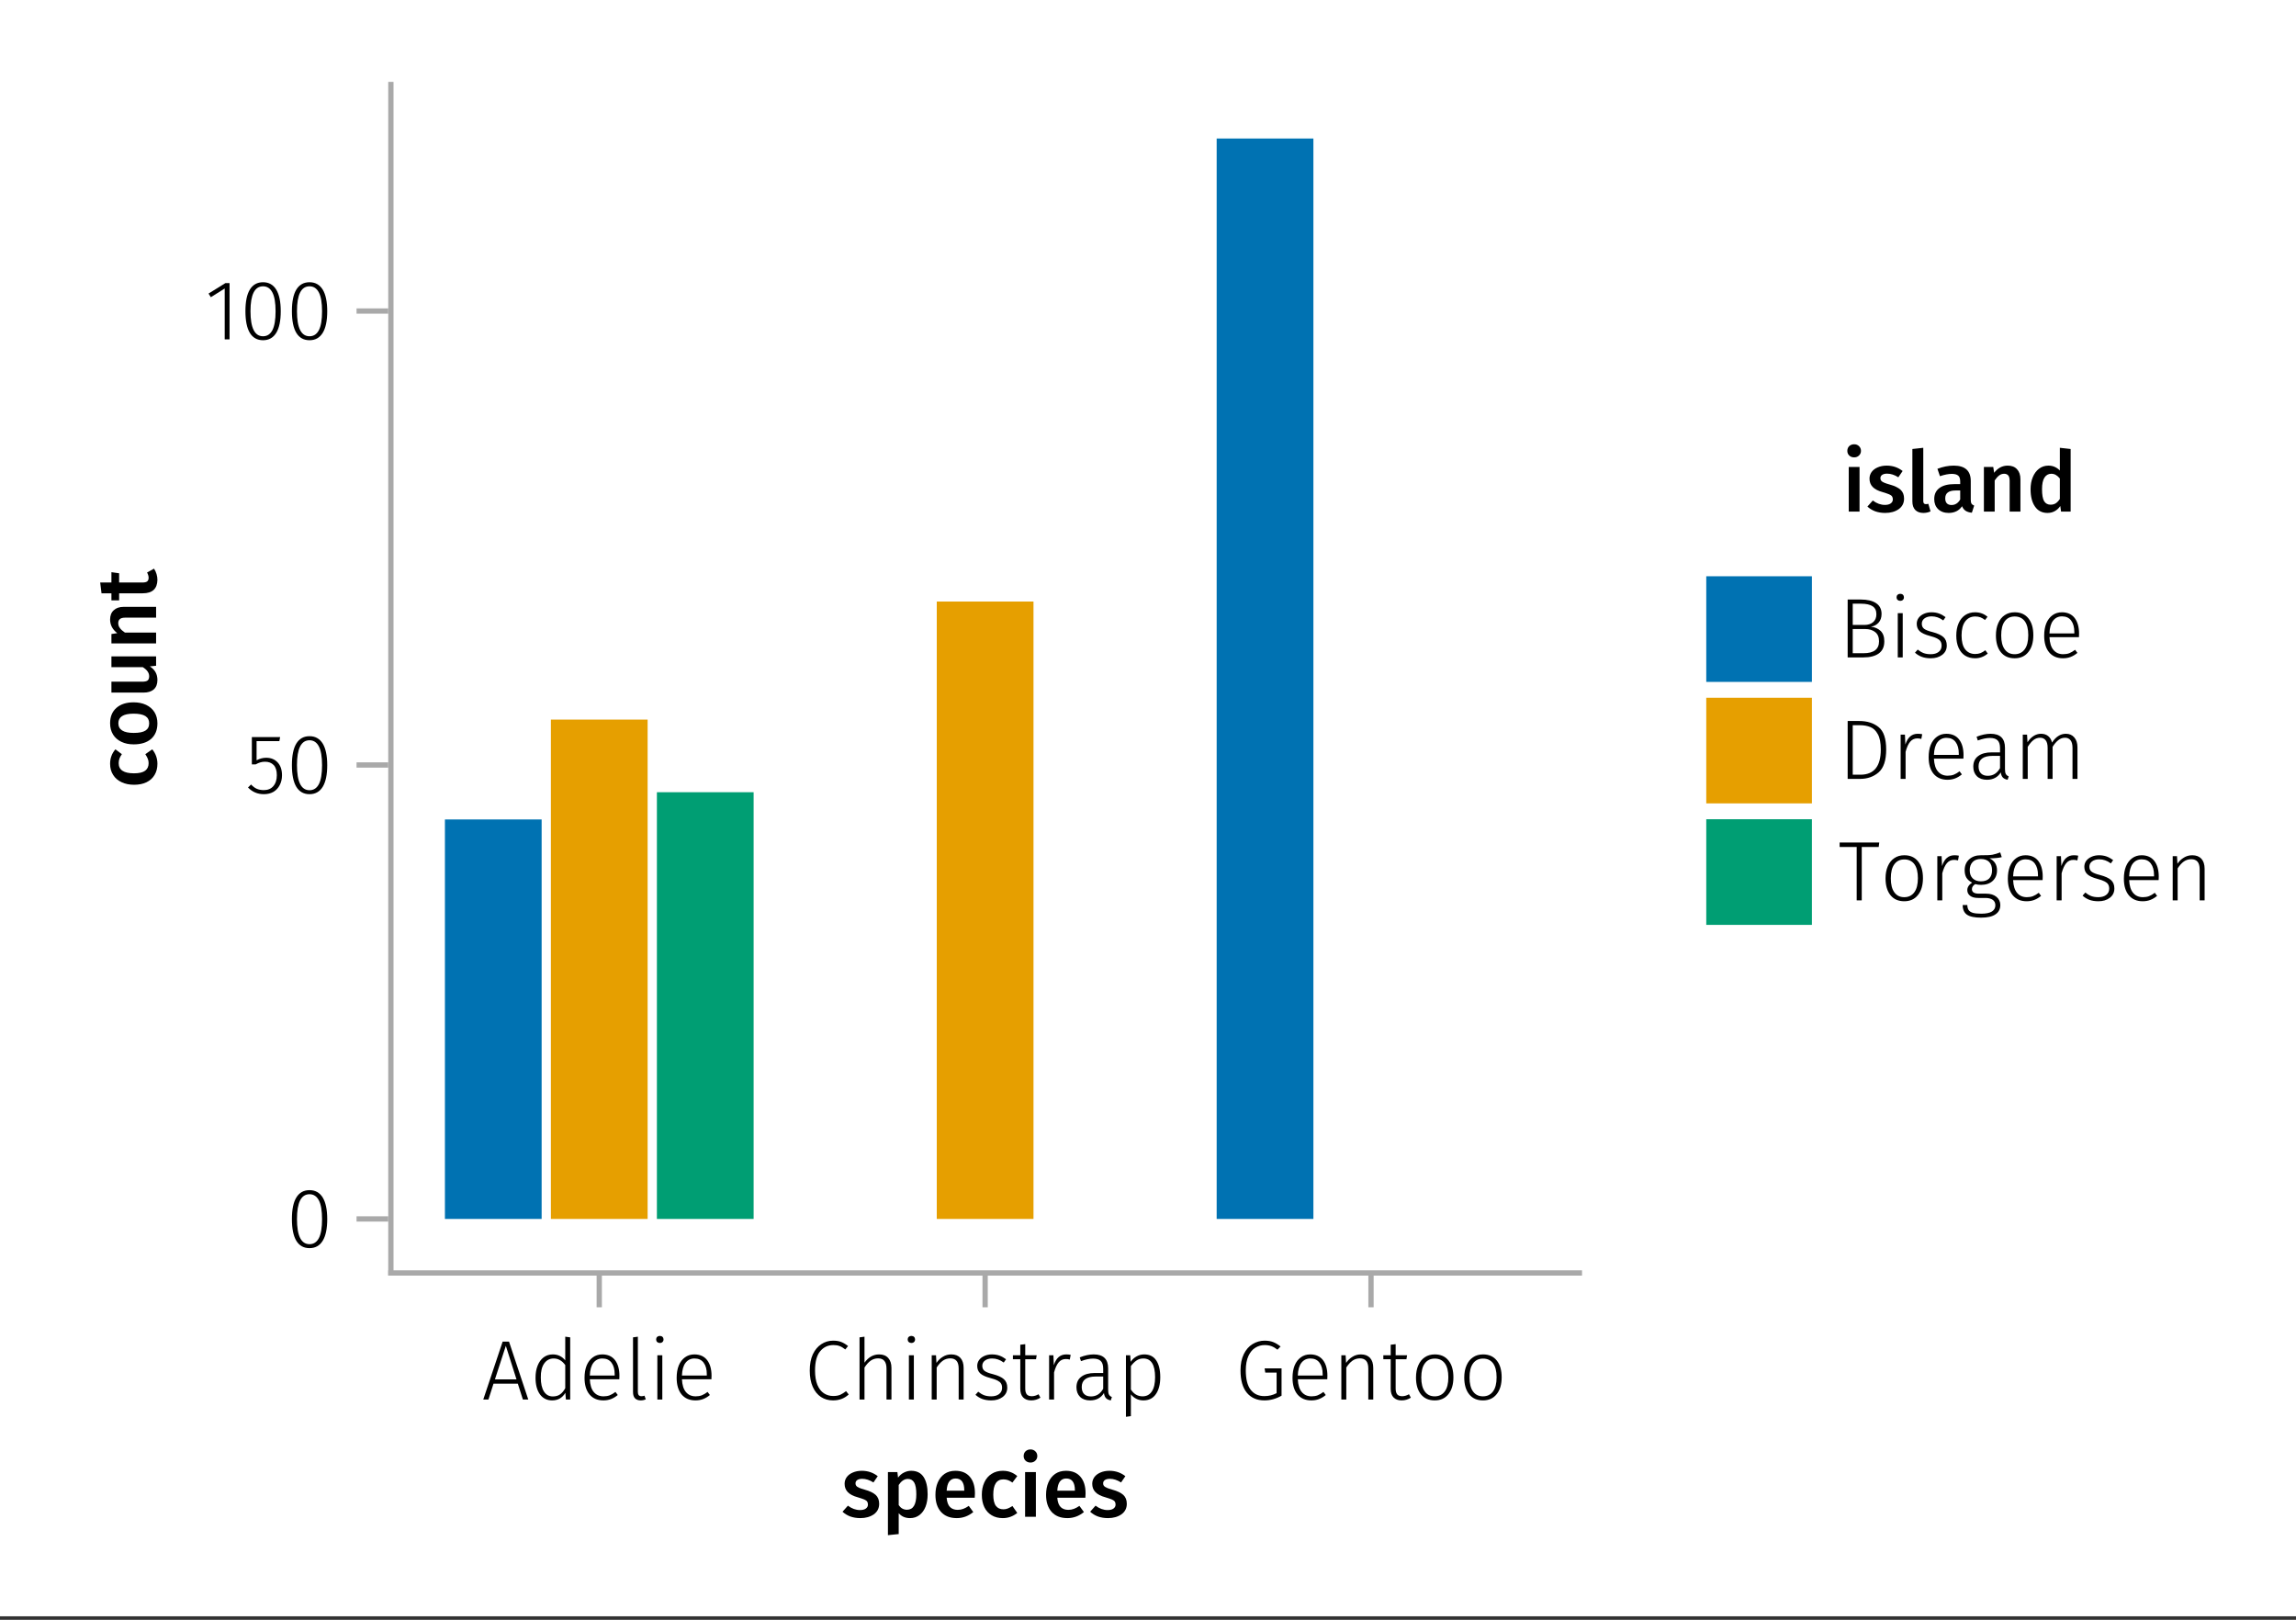 <?xml version="1.0" encoding="UTF-8"?>
<svg xmlns="http://www.w3.org/2000/svg" xmlns:xlink="http://www.w3.org/1999/xlink" width="326pt" height="230pt" viewBox="0 0 326 230" version="1.1">
<rect x="0" y="0" width="326" height="230" fill="#333333" stroke="none"/>
<defs>
<g>
<symbol overflow="visible" id="glyph0-0-h3QScFpG">
<path style="stroke:none;" d="M 6.516 -12.594 L 6.516 4.203 L 1.469 4.203 L 1.469 -12.594 Z M 5.875 -11.969 L 2.141 -11.969 L 2.141 3.578 L 5.875 3.578 Z M 3.891 -5.406 C 4.367 -5.406 4.707 -5.273 4.906 -5.016 C 5.113 -4.766 5.219 -4.438 5.219 -4.031 C 5.219 -3.602 5.129 -3.273 4.953 -3.047 C 4.773 -2.816 4.484 -2.672 4.078 -2.609 L 4.078 -2.078 C 4.078 -1.984 4.047 -1.91 3.984 -1.859 C 3.93 -1.805 3.863 -1.781 3.781 -1.781 C 3.695 -1.781 3.625 -1.805 3.562 -1.859 C 3.508 -1.91 3.484 -1.984 3.484 -2.078 L 3.484 -3.078 C 3.898 -3.109 4.188 -3.188 4.344 -3.312 C 4.5 -3.445 4.578 -3.68 4.578 -4.016 C 4.578 -4.273 4.523 -4.477 4.422 -4.625 C 4.316 -4.77 4.125 -4.844 3.844 -4.844 C 3.602 -4.844 3.395 -4.797 3.219 -4.703 C 3.156 -4.68 3.102 -4.672 3.062 -4.672 C 2.969 -4.672 2.895 -4.695 2.844 -4.75 C 2.789 -4.801 2.766 -4.863 2.766 -4.938 C 2.766 -5.094 2.883 -5.207 3.125 -5.281 C 3.363 -5.363 3.617 -5.406 3.891 -5.406 Z M 3.781 -1.438 C 3.895 -1.438 3.992 -1.395 4.078 -1.312 C 4.16 -1.238 4.203 -1.141 4.203 -1.016 C 4.203 -0.891 4.16 -0.785 4.078 -0.703 C 3.992 -0.617 3.895 -0.578 3.781 -0.578 C 3.656 -0.578 3.551 -0.617 3.469 -0.703 C 3.395 -0.785 3.359 -0.891 3.359 -1.016 C 3.359 -1.141 3.395 -1.238 3.469 -1.312 C 3.551 -1.395 3.656 -1.438 3.781 -1.438 Z M 3.781 -1.438 "/>
</symbol>
<symbol overflow="visible" id="glyph0-1-h3QScFpG">
<path style="stroke:none;" d="M 2.922 -6.531 C 3.785 -6.531 4.539 -6.273 5.188 -5.766 L 4.578 -4.875 C 4.035 -5.219 3.504 -5.391 2.984 -5.391 C 2.68 -5.391 2.445 -5.332 2.281 -5.219 C 2.113 -5.102 2.031 -4.945 2.031 -4.75 C 2.031 -4.602 2.066 -4.484 2.141 -4.391 C 2.211 -4.297 2.344 -4.207 2.531 -4.125 C 2.719 -4.039 2.992 -3.945 3.359 -3.844 C 4.047 -3.656 4.555 -3.41 4.891 -3.109 C 5.223 -2.805 5.391 -2.383 5.391 -1.844 C 5.391 -1.207 5.133 -0.707 4.625 -0.344 C 4.113 0.008 3.477 0.188 2.719 0.188 C 2.195 0.188 1.719 0.109 1.281 -0.047 C 0.852 -0.211 0.488 -0.438 0.188 -0.719 L 0.953 -1.578 C 1.504 -1.16 2.078 -0.953 2.672 -0.953 C 3.016 -0.953 3.285 -1.02 3.484 -1.156 C 3.691 -1.301 3.797 -1.492 3.797 -1.734 C 3.797 -1.91 3.758 -2.051 3.688 -2.156 C 3.613 -2.27 3.477 -2.367 3.281 -2.453 C 3.082 -2.535 2.773 -2.641 2.359 -2.766 C 1.711 -2.941 1.238 -3.188 0.938 -3.5 C 0.633 -3.812 0.484 -4.207 0.484 -4.688 C 0.484 -5.031 0.582 -5.344 0.781 -5.625 C 0.988 -5.906 1.273 -6.125 1.641 -6.281 C 2.016 -6.445 2.441 -6.531 2.922 -6.531 Z M 2.922 -6.531 "/>
</symbol>
<symbol overflow="visible" id="glyph0-2-h3QScFpG">
<path style="stroke:none;" d="M 4.219 -6.531 C 5.008 -6.531 5.598 -6.238 5.984 -5.656 C 6.367 -5.07 6.562 -4.25 6.562 -3.188 C 6.562 -2.531 6.461 -1.945 6.266 -1.438 C 6.066 -0.938 5.781 -0.539 5.406 -0.25 C 5.031 0.039 4.582 0.188 4.062 0.188 C 3.383 0.188 2.848 -0.047 2.453 -0.516 L 2.453 2.453 L 0.922 2.609 L 0.922 -6.344 L 2.266 -6.344 L 2.359 -5.562 C 2.598 -5.883 2.879 -6.125 3.203 -6.281 C 3.523 -6.445 3.863 -6.531 4.219 -6.531 Z M 3.625 -1 C 4.508 -1 4.953 -1.727 4.953 -3.188 C 4.953 -3.957 4.852 -4.516 4.656 -4.859 C 4.457 -5.203 4.156 -5.375 3.75 -5.375 C 3.5 -5.375 3.258 -5.297 3.031 -5.141 C 2.812 -4.984 2.617 -4.773 2.453 -4.516 L 2.453 -1.656 C 2.754 -1.219 3.145 -1 3.625 -1 Z M 3.625 -1 "/>
</symbol>
<symbol overflow="visible" id="glyph0-3-h3QScFpG">
<path style="stroke:none;" d="M 6.125 -3.328 C 6.125 -3.242 6.113 -3.035 6.094 -2.703 L 2.109 -2.703 C 2.16 -2.086 2.32 -1.645 2.594 -1.375 C 2.863 -1.113 3.223 -0.984 3.672 -0.984 C 3.953 -0.984 4.219 -1.031 4.469 -1.125 C 4.719 -1.219 4.977 -1.359 5.25 -1.547 L 5.891 -0.672 C 5.191 -0.098 4.41 0.188 3.547 0.188 C 2.578 0.188 1.828 -0.109 1.297 -0.703 C 0.773 -1.297 0.516 -2.102 0.516 -3.125 C 0.516 -3.781 0.625 -4.363 0.844 -4.875 C 1.07 -5.395 1.395 -5.801 1.812 -6.094 C 2.238 -6.383 2.75 -6.531 3.344 -6.531 C 4.227 -6.531 4.91 -6.25 5.391 -5.688 C 5.879 -5.125 6.125 -4.336 6.125 -3.328 Z M 4.609 -3.766 C 4.609 -4.879 4.195 -5.438 3.375 -5.438 C 3 -5.438 2.703 -5.297 2.484 -5.016 C 2.273 -4.742 2.148 -4.305 2.109 -3.703 L 4.609 -3.703 Z M 4.609 -3.766 "/>
</symbol>
<symbol overflow="visible" id="glyph0-4-h3QScFpG">
<path style="stroke:none;" d="M 3.484 -6.531 C 3.898 -6.531 4.27 -6.469 4.594 -6.344 C 4.926 -6.227 5.242 -6.039 5.547 -5.781 L 4.859 -4.859 C 4.641 -5.016 4.43 -5.129 4.234 -5.203 C 4.035 -5.273 3.816 -5.312 3.578 -5.312 C 2.617 -5.312 2.141 -4.586 2.141 -3.141 C 2.141 -2.41 2.266 -1.879 2.516 -1.547 C 2.766 -1.223 3.117 -1.062 3.578 -1.062 C 3.797 -1.062 4 -1.098 4.188 -1.172 C 4.375 -1.242 4.598 -1.363 4.859 -1.531 L 5.547 -0.547 C 4.941 -0.055 4.254 0.188 3.484 0.188 C 2.879 0.188 2.352 0.051 1.906 -0.219 C 1.457 -0.488 1.113 -0.867 0.875 -1.359 C 0.633 -1.859 0.516 -2.445 0.516 -3.125 C 0.516 -3.789 0.633 -4.379 0.875 -4.891 C 1.113 -5.41 1.457 -5.812 1.906 -6.094 C 2.352 -6.383 2.879 -6.531 3.484 -6.531 Z M 3.484 -6.531 "/>
</symbol>
<symbol overflow="visible" id="glyph0-5-h3QScFpG">
<path style="stroke:none;" d="M 2.453 -6.344 L 2.453 0 L 0.922 0 L 0.922 -6.344 Z M 1.688 -9.562 C 1.969 -9.562 2.195 -9.473 2.375 -9.297 C 2.562 -9.117 2.656 -8.895 2.656 -8.625 C 2.656 -8.363 2.562 -8.145 2.375 -7.969 C 2.195 -7.789 1.969 -7.703 1.688 -7.703 C 1.406 -7.703 1.172 -7.789 0.984 -7.969 C 0.805 -8.145 0.719 -8.363 0.719 -8.625 C 0.719 -8.895 0.805 -9.117 0.984 -9.297 C 1.172 -9.473 1.406 -9.562 1.688 -9.562 Z M 1.688 -9.562 "/>
</symbol>
<symbol overflow="visible" id="glyph1-0-h3QScFpG">
<path style="stroke:none;" d="M 6.516 -12.594 L 6.516 4.203 L 1.469 4.203 L 1.469 -12.594 Z M 5.875 -11.969 L 2.141 -11.969 L 2.141 3.578 L 5.875 3.578 Z M 3.891 -5.406 C 4.367 -5.406 4.707 -5.273 4.906 -5.016 C 5.113 -4.766 5.219 -4.438 5.219 -4.031 C 5.219 -3.602 5.129 -3.273 4.953 -3.047 C 4.773 -2.816 4.484 -2.672 4.078 -2.609 L 4.078 -2.078 C 4.078 -1.984 4.047 -1.91 3.984 -1.859 C 3.93 -1.805 3.863 -1.781 3.781 -1.781 C 3.695 -1.781 3.625 -1.805 3.562 -1.859 C 3.508 -1.91 3.484 -1.984 3.484 -2.078 L 3.484 -3.078 C 3.898 -3.109 4.188 -3.188 4.344 -3.312 C 4.5 -3.445 4.578 -3.68 4.578 -4.016 C 4.578 -4.273 4.523 -4.477 4.422 -4.625 C 4.316 -4.77 4.125 -4.844 3.844 -4.844 C 3.602 -4.844 3.395 -4.797 3.219 -4.703 C 3.156 -4.68 3.102 -4.672 3.062 -4.672 C 2.969 -4.672 2.895 -4.695 2.844 -4.75 C 2.789 -4.801 2.766 -4.863 2.766 -4.938 C 2.766 -5.094 2.883 -5.207 3.125 -5.281 C 3.363 -5.363 3.617 -5.406 3.891 -5.406 Z M 3.781 -1.438 C 3.895 -1.438 3.992 -1.395 4.078 -1.312 C 4.16 -1.238 4.203 -1.141 4.203 -1.016 C 4.203 -0.891 4.16 -0.785 4.078 -0.703 C 3.992 -0.617 3.895 -0.578 3.781 -0.578 C 3.656 -0.578 3.551 -0.617 3.469 -0.703 C 3.395 -0.785 3.359 -0.891 3.359 -1.016 C 3.359 -1.141 3.395 -1.238 3.469 -1.312 C 3.551 -1.395 3.656 -1.438 3.781 -1.438 Z M 3.781 -1.438 "/>
</symbol>
<symbol overflow="visible" id="glyph1-1-h3QScFpG">
<path style="stroke:none;" d="M 5.812 0 L 5.094 -2.25 L 1.641 -2.25 L 0.922 0 L 0.188 0 L 2.938 -8.219 L 3.844 -8.219 L 6.578 0 Z M 1.844 -2.859 L 4.906 -2.859 L 3.391 -7.625 Z M 1.844 -2.859 "/>
</symbol>
<symbol overflow="visible" id="glyph1-2-h3QScFpG">
<path style="stroke:none;" d="M 5.75 -8.828 L 5.75 0 L 5.141 0 L 5.062 -0.953 C 4.633 -0.234 4.008 0.125 3.188 0.125 C 2.457 0.125 1.879 -0.16 1.453 -0.734 C 1.035 -1.316 0.828 -2.109 0.828 -3.109 C 0.828 -3.754 0.926 -4.32 1.125 -4.812 C 1.32 -5.312 1.602 -5.703 1.969 -5.984 C 2.344 -6.266 2.781 -6.406 3.281 -6.406 C 4 -6.406 4.586 -6.125 5.047 -5.562 L 5.047 -8.922 Z M 3.281 -0.438 C 3.688 -0.438 4.023 -0.531 4.297 -0.719 C 4.578 -0.914 4.828 -1.211 5.047 -1.609 L 5.047 -4.891 C 4.598 -5.516 4.051 -5.828 3.406 -5.828 C 2.844 -5.828 2.395 -5.594 2.062 -5.125 C 1.727 -4.656 1.566 -3.988 1.578 -3.125 C 1.578 -2.258 1.727 -1.594 2.031 -1.125 C 2.332 -0.664 2.75 -0.438 3.281 -0.438 Z M 3.281 -0.438 "/>
</symbol>
<symbol overflow="visible" id="glyph1-3-h3QScFpG">
<path style="stroke:none;" d="M 5.719 -3.375 C 5.719 -3.195 5.711 -3.031 5.703 -2.875 L 1.516 -2.875 C 1.555 -2.051 1.75 -1.441 2.094 -1.047 C 2.438 -0.648 2.895 -0.453 3.469 -0.453 C 3.789 -0.453 4.078 -0.5 4.328 -0.594 C 4.586 -0.695 4.863 -0.859 5.156 -1.078 L 5.484 -0.641 C 5.172 -0.379 4.848 -0.188 4.516 -0.062 C 4.191 0.062 3.832 0.125 3.438 0.125 C 2.602 0.125 1.945 -0.156 1.469 -0.719 C 1 -1.289 0.766 -2.078 0.766 -3.078 C 0.766 -3.742 0.863 -4.328 1.062 -4.828 C 1.27 -5.328 1.562 -5.711 1.938 -5.984 C 2.32 -6.266 2.77 -6.406 3.281 -6.406 C 4.07 -6.406 4.676 -6.133 5.094 -5.594 C 5.508 -5.051 5.719 -4.312 5.719 -3.375 Z M 5.047 -3.594 C 5.047 -4.289 4.895 -4.836 4.594 -5.234 C 4.301 -5.629 3.867 -5.828 3.297 -5.828 C 2.773 -5.828 2.352 -5.625 2.031 -5.219 C 1.719 -4.82 1.547 -4.219 1.516 -3.406 L 5.047 -3.406 Z M 5.047 -3.594 "/>
</symbol>
<symbol overflow="visible" id="glyph1-4-h3QScFpG">
<path style="stroke:none;" d="M 2.312 0.125 C 1.969 0.125 1.695 0.023 1.5 -0.172 C 1.312 -0.367 1.219 -0.664 1.219 -1.062 L 1.219 -8.828 L 1.906 -8.922 L 1.906 -1.078 C 1.906 -0.672 2.07 -0.469 2.406 -0.469 C 2.57 -0.469 2.719 -0.492 2.844 -0.547 L 3.031 -0.031 C 2.812 0.07 2.57 0.125 2.312 0.125 Z M 2.312 0.125 "/>
</symbol>
<symbol overflow="visible" id="glyph1-5-h3QScFpG">
<path style="stroke:none;" d="M 4.109 -8.359 C 4.566 -8.359 4.953 -8.297 5.266 -8.172 C 5.586 -8.047 5.91 -7.852 6.234 -7.594 L 5.844 -7.109 C 5.562 -7.336 5.289 -7.5 5.031 -7.594 C 4.781 -7.688 4.488 -7.734 4.156 -7.734 C 3.383 -7.734 2.754 -7.438 2.266 -6.844 C 1.785 -6.258 1.547 -5.348 1.547 -4.109 C 1.547 -3.316 1.656 -2.645 1.875 -2.094 C 2.102 -1.551 2.41 -1.148 2.797 -0.891 C 3.191 -0.629 3.633 -0.5 4.125 -0.5 C 4.52 -0.5 4.852 -0.555 5.125 -0.672 C 5.395 -0.797 5.672 -0.969 5.953 -1.188 L 6.328 -0.719 C 5.723 -0.156 4.984 0.125 4.109 0.125 C 3.461 0.125 2.891 -0.035 2.391 -0.359 C 1.891 -0.691 1.5 -1.176 1.219 -1.812 C 0.938 -2.445 0.797 -3.211 0.797 -4.109 C 0.797 -5.016 0.941 -5.785 1.234 -6.422 C 1.535 -7.055 1.938 -7.535 2.438 -7.859 C 2.938 -8.191 3.492 -8.359 4.109 -8.359 Z M 4.109 -8.359 "/>
</symbol>
<symbol overflow="visible" id="glyph1-6-h3QScFpG">
<path style="stroke:none;" d="M 4.047 -6.406 C 4.609 -6.406 5.039 -6.234 5.344 -5.891 C 5.645 -5.555 5.797 -5.086 5.797 -4.484 L 5.797 0 L 5.094 0 L 5.094 -4.391 C 5.094 -5.359 4.695 -5.844 3.906 -5.844 C 3.508 -5.844 3.156 -5.734 2.844 -5.516 C 2.539 -5.297 2.25 -4.973 1.969 -4.547 L 1.969 0 L 1.266 0 L 1.266 -8.828 L 1.969 -8.922 L 1.969 -5.234 C 2.531 -6.016 3.223 -6.406 4.047 -6.406 Z M 4.047 -6.406 "/>
</symbol>
<symbol overflow="visible" id="glyph1-7-h3QScFpG">
<path style="stroke:none;" d="M 1.969 -6.281 L 1.969 0 L 1.266 0 L 1.266 -6.281 Z M 1.609 -9.031 C 1.773 -9.031 1.906 -8.984 2 -8.891 C 2.094 -8.797 2.141 -8.676 2.141 -8.531 C 2.141 -8.383 2.094 -8.266 2 -8.172 C 1.906 -8.078 1.773 -8.031 1.609 -8.031 C 1.461 -8.031 1.336 -8.078 1.234 -8.172 C 1.141 -8.266 1.094 -8.383 1.094 -8.531 C 1.094 -8.676 1.141 -8.797 1.234 -8.891 C 1.336 -8.984 1.461 -9.031 1.609 -9.031 Z M 1.609 -9.031 "/>
</symbol>
<symbol overflow="visible" id="glyph1-8-h3QScFpG">
<path style="stroke:none;" d="M 4.047 -6.406 C 4.609 -6.406 5.039 -6.238 5.344 -5.906 C 5.645 -5.57 5.797 -5.098 5.797 -4.484 L 5.797 0 L 5.094 0 L 5.094 -4.391 C 5.094 -4.891 4.992 -5.254 4.797 -5.484 C 4.598 -5.723 4.301 -5.844 3.906 -5.844 C 3.508 -5.844 3.156 -5.734 2.844 -5.516 C 2.539 -5.297 2.25 -4.973 1.969 -4.547 L 1.969 0 L 1.266 0 L 1.266 -6.281 L 1.875 -6.281 L 1.938 -5.203 C 2.195 -5.578 2.504 -5.867 2.859 -6.078 C 3.211 -6.297 3.609 -6.406 4.047 -6.406 Z M 4.047 -6.406 "/>
</symbol>
<symbol overflow="visible" id="glyph1-9-h3QScFpG">
<path style="stroke:none;" d="M 2.812 -6.406 C 3.195 -6.406 3.551 -6.348 3.875 -6.234 C 4.195 -6.117 4.508 -5.945 4.812 -5.719 L 4.484 -5.25 C 4.203 -5.457 3.93 -5.602 3.672 -5.688 C 3.41 -5.781 3.129 -5.828 2.828 -5.828 C 2.41 -5.828 2.07 -5.727 1.812 -5.531 C 1.562 -5.344 1.438 -5.094 1.438 -4.781 C 1.438 -4.469 1.547 -4.227 1.766 -4.062 C 1.984 -3.895 2.383 -3.738 2.969 -3.594 C 3.676 -3.406 4.188 -3.172 4.5 -2.891 C 4.82 -2.609 4.984 -2.207 4.984 -1.688 C 4.984 -1.133 4.766 -0.691 4.328 -0.359 C 3.898 -0.035 3.363 0.125 2.719 0.125 C 2.227 0.125 1.801 0.055 1.438 -0.078 C 1.082 -0.211 0.758 -0.41 0.469 -0.672 L 0.859 -1.109 C 1.129 -0.891 1.41 -0.723 1.703 -0.609 C 1.992 -0.504 2.328 -0.453 2.703 -0.453 C 3.16 -0.453 3.531 -0.555 3.812 -0.766 C 4.102 -0.984 4.25 -1.281 4.25 -1.656 C 4.25 -1.914 4.195 -2.125 4.094 -2.281 C 4 -2.438 3.836 -2.57 3.609 -2.688 C 3.379 -2.812 3.039 -2.93 2.594 -3.047 C 1.926 -3.223 1.445 -3.441 1.156 -3.703 C 0.863 -3.973 0.719 -4.328 0.719 -4.766 C 0.719 -5.078 0.805 -5.359 0.984 -5.609 C 1.172 -5.859 1.422 -6.051 1.734 -6.188 C 2.055 -6.332 2.414 -6.406 2.812 -6.406 Z M 2.812 -6.406 "/>
</symbol>
<symbol overflow="visible" id="glyph1-1-h3QScFpG0">
<path style="stroke:none;" d="M 4.125 -0.266 C 3.727 -0.004 3.289 0.125 2.812 0.125 C 2.332 0.125 1.953 -0.016 1.672 -0.297 C 1.398 -0.578 1.266 -0.988 1.266 -1.531 L 1.266 -5.719 L 0.219 -5.719 L 0.219 -6.281 L 1.266 -6.281 L 1.266 -7.781 L 1.969 -7.859 L 1.969 -6.281 L 3.594 -6.281 L 3.5 -5.719 L 1.969 -5.719 L 1.969 -1.562 C 1.969 -1.195 2.039 -0.922 2.188 -0.734 C 2.344 -0.555 2.578 -0.469 2.891 -0.469 C 3.211 -0.469 3.535 -0.562 3.859 -0.75 Z M 4.125 -0.266 "/>
</symbol>
<symbol overflow="visible" id="glyph1-1-h3QScFpG1">
<path style="stroke:none;" d="M 3.703 -6.406 C 3.953 -6.406 4.16 -6.383 4.328 -6.344 L 4.203 -5.672 C 4.023 -5.723 3.836 -5.75 3.641 -5.75 C 3.223 -5.75 2.883 -5.594 2.625 -5.281 C 2.363 -4.977 2.145 -4.5 1.969 -3.844 L 1.969 0 L 1.266 0 L 1.266 -6.281 L 1.875 -6.281 L 1.938 -4.875 C 2.102 -5.395 2.332 -5.781 2.625 -6.031 C 2.914 -6.281 3.273 -6.406 3.703 -6.406 Z M 3.703 -6.406 "/>
</symbol>
<symbol overflow="visible" id="glyph1-1-h3QScFpG2">
<path style="stroke:none;" d="M 4.219 -8.359 C 4.688 -8.359 5.094 -8.289 5.438 -8.156 C 5.781 -8.02 6.129 -7.812 6.484 -7.531 L 6.047 -7.078 C 5.754 -7.305 5.469 -7.473 5.188 -7.578 C 4.906 -7.68 4.582 -7.734 4.219 -7.734 C 3.75 -7.734 3.312 -7.609 2.906 -7.359 C 2.5 -7.117 2.172 -6.727 1.922 -6.188 C 1.672 -5.645 1.547 -4.961 1.547 -4.141 C 1.547 -2.91 1.773 -1.992 2.234 -1.391 C 2.703 -0.785 3.352 -0.484 4.188 -0.484 C 4.82 -0.484 5.398 -0.625 5.922 -0.906 L 5.922 -3.828 L 4.312 -3.828 L 4.219 -4.422 L 6.625 -4.422 L 6.625 -0.547 C 5.844 -0.098 5.031 0.125 4.188 0.125 C 3.133 0.125 2.305 -0.234 1.703 -0.953 C 1.098 -1.68 0.797 -2.742 0.797 -4.141 C 0.797 -5.047 0.953 -5.816 1.266 -6.453 C 1.578 -7.086 1.992 -7.562 2.516 -7.875 C 3.047 -8.195 3.613 -8.359 4.219 -8.359 Z M 4.219 -8.359 "/>
</symbol>
<symbol overflow="visible" id="glyph1-1-h3QScFpG3">
<path style="stroke:none;" d="M 3.438 -6.406 C 4.27 -6.406 4.914 -6.117 5.375 -5.547 C 5.844 -4.973 6.078 -4.176 6.078 -3.156 C 6.078 -2.133 5.836 -1.332 5.359 -0.75 C 4.891 -0.164 4.242 0.125 3.422 0.125 C 2.586 0.125 1.938 -0.16 1.469 -0.734 C 1 -1.316 0.766 -2.113 0.766 -3.125 C 0.766 -3.789 0.875 -4.367 1.094 -4.859 C 1.312 -5.359 1.617 -5.738 2.016 -6 C 2.41 -6.27 2.883 -6.406 3.438 -6.406 Z M 3.438 -5.812 C 2.82 -5.812 2.348 -5.582 2.016 -5.125 C 1.68 -4.676 1.516 -4.008 1.516 -3.125 C 1.516 -2.258 1.68 -1.598 2.016 -1.141 C 2.348 -0.68 2.816 -0.453 3.422 -0.453 C 4.023 -0.453 4.5 -0.68 4.844 -1.141 C 5.188 -1.598 5.359 -2.27 5.359 -3.156 C 5.359 -4.031 5.191 -4.691 4.859 -5.141 C 4.523 -5.586 4.051 -5.812 3.438 -5.812 Z M 3.438 -5.812 "/>
</symbol>
<symbol overflow="visible" id="glyph1-1-h3QScFpG4">
<path style="stroke:none;" d="M 4.859 -7.406 L 1.625 -7.406 L 1.625 -4.688 C 2.062 -4.926 2.516 -5.047 2.984 -5.047 C 3.672 -5.047 4.219 -4.82 4.625 -4.375 C 5.031 -3.938 5.234 -3.332 5.234 -2.562 C 5.234 -2.039 5.125 -1.57 4.906 -1.156 C 4.695 -0.75 4.398 -0.43 4.016 -0.203 C 3.629 0.016 3.176 0.125 2.656 0.125 C 1.77 0.125 1.02 -0.191 0.406 -0.828 L 0.844 -1.25 C 1.094 -0.977 1.363 -0.773 1.656 -0.641 C 1.945 -0.516 2.281 -0.453 2.656 -0.453 C 3.227 -0.453 3.676 -0.641 4 -1.016 C 4.332 -1.398 4.5 -1.922 4.5 -2.578 C 4.5 -3.223 4.348 -3.703 4.047 -4.016 C 3.742 -4.328 3.336 -4.484 2.828 -4.484 C 2.578 -4.484 2.352 -4.453 2.156 -4.391 C 1.957 -4.336 1.738 -4.242 1.5 -4.109 L 0.953 -4.109 L 0.953 -7.984 L 4.969 -7.984 Z M 4.859 -7.406 "/>
</symbol>
<symbol overflow="visible" id="glyph1-1-h3QScFpG5">
<path style="stroke:none;" d="M 3.297 -8.109 C 4.117 -8.109 4.742 -7.758 5.172 -7.062 C 5.598 -6.363 5.812 -5.336 5.812 -3.984 C 5.812 -2.641 5.598 -1.617 5.172 -0.922 C 4.742 -0.223 4.117 0.125 3.297 0.125 C 2.473 0.125 1.848 -0.223 1.422 -0.922 C 1.004 -1.617 0.797 -2.645 0.797 -4 C 0.797 -5.352 1.004 -6.375 1.422 -7.062 C 1.848 -7.758 2.473 -8.109 3.297 -8.109 Z M 3.297 -7.531 C 2.109 -7.531 1.516 -6.352 1.516 -4 C 1.516 -1.625 2.109 -0.438 3.297 -0.438 C 3.879 -0.438 4.32 -0.723 4.625 -1.297 C 4.926 -1.879 5.078 -2.773 5.078 -3.984 C 5.078 -5.191 4.926 -6.082 4.625 -6.656 C 4.32 -7.238 3.879 -7.531 3.297 -7.531 Z M 3.297 -7.531 "/>
</symbol>
<symbol overflow="visible" id="glyph1-1-h3QScFpG6">
<path style="stroke:none;" d="M 3.5 -7.984 L 3.5 0 L 2.812 0 L 2.812 -7.219 L 0.844 -5.984 L 0.516 -6.5 L 2.906 -7.984 Z M 3.5 -7.984 "/>
</symbol>
<symbol overflow="visible" id="glyph1-1-h3QScFpG7">
<path style="stroke:none;" d="M 2.969 -8.219 C 4.102 -8.219 5.023 -7.926 5.734 -7.344 C 6.441 -6.77 6.797 -5.711 6.797 -4.172 C 6.797 -2.629 6.438 -1.547 5.719 -0.922 C 5 -0.305 4.125 0 3.094 0 L 1.328 0 L 1.328 -8.219 Z M 2.047 -7.625 L 2.047 -0.594 L 3.141 -0.594 C 5.066 -0.594 6.031 -1.785 6.031 -4.172 C 6.031 -5.117 5.891 -5.844 5.609 -6.344 C 5.336 -6.852 4.984 -7.191 4.547 -7.359 C 4.117 -7.535 3.625 -7.625 3.062 -7.625 Z M 2.047 -7.625 "/>
</symbol>
<symbol overflow="visible" id="glyph1-1-h3QScFpG8">
<path style="stroke:none;" d="M 5.172 -1.391 C 5.172 -1.066 5.211 -0.832 5.297 -0.688 C 5.379 -0.539 5.516 -0.43 5.703 -0.359 L 5.547 0.125 C 5.254 0.07 5.031 -0.031 4.875 -0.188 C 4.719 -0.352 4.617 -0.598 4.578 -0.922 C 4.141 -0.223 3.484 0.125 2.609 0.125 C 2.016 0.125 1.539 -0.039 1.188 -0.375 C 0.844 -0.719 0.672 -1.172 0.672 -1.734 C 0.672 -2.391 0.898 -2.891 1.359 -3.234 C 1.816 -3.586 2.457 -3.766 3.281 -3.766 L 4.469 -3.766 L 4.469 -4.375 C 4.469 -4.883 4.352 -5.25 4.125 -5.469 C 3.906 -5.695 3.539 -5.812 3.031 -5.812 C 2.539 -5.812 1.969 -5.691 1.312 -5.453 L 1.141 -5.984 C 1.848 -6.266 2.508 -6.406 3.125 -6.406 C 4.488 -6.406 5.172 -5.742 5.172 -4.422 Z M 2.734 -0.438 C 3.484 -0.438 4.062 -0.801 4.469 -1.531 L 4.469 -3.266 L 3.391 -3.266 C 2.742 -3.266 2.254 -3.141 1.922 -2.891 C 1.586 -2.641 1.422 -2.27 1.422 -1.781 C 1.422 -1.344 1.535 -1.008 1.766 -0.781 C 1.992 -0.551 2.316 -0.438 2.734 -0.438 Z M 2.734 -0.438 "/>
</symbol>
<symbol overflow="visible" id="glyph1-1-h3QScFpG9">
<path style="stroke:none;" d="M 7.391 -6.406 C 7.891 -6.406 8.285 -6.234 8.578 -5.891 C 8.879 -5.547 9.031 -5.078 9.031 -4.484 L 9.031 0 L 8.328 0 L 8.328 -4.391 C 8.328 -4.891 8.234 -5.254 8.047 -5.484 C 7.859 -5.723 7.598 -5.844 7.266 -5.844 C 6.91 -5.844 6.594 -5.727 6.312 -5.5 C 6.031 -5.281 5.758 -4.961 5.5 -4.547 L 5.5 0 L 4.797 0 L 4.797 -4.391 C 4.797 -4.891 4.703 -5.254 4.516 -5.484 C 4.328 -5.723 4.066 -5.844 3.734 -5.844 C 3.367 -5.844 3.047 -5.727 2.766 -5.5 C 2.492 -5.281 2.227 -4.961 1.969 -4.547 L 1.969 0 L 1.266 0 L 1.266 -6.281 L 1.875 -6.281 L 1.938 -5.203 C 2.176 -5.578 2.457 -5.867 2.781 -6.078 C 3.113 -6.297 3.473 -6.406 3.859 -6.406 C 4.266 -6.406 4.602 -6.297 4.875 -6.078 C 5.145 -5.859 5.328 -5.551 5.422 -5.156 C 5.672 -5.551 5.961 -5.859 6.297 -6.078 C 6.629 -6.297 6.992 -6.406 7.391 -6.406 Z M 7.391 -6.406 "/>
</symbol>
<symbol overflow="visible" id="glyph1-2-h3QScFpG0">
<path style="stroke:none;" d="M 5.812 -8.219 L 5.734 -7.578 L 3.328 -7.578 L 3.328 0 L 2.609 0 L 2.609 -7.578 L 0.188 -7.578 L 0.188 -8.219 Z M 5.812 -8.219 "/>
</symbol>
<symbol overflow="visible" id="glyph1-2-h3QScFpG1">
<path style="stroke:none;" d="M 5.938 -6.141 C 5.551 -6.035 4.973 -5.977 4.203 -5.969 C 4.91 -5.625 5.266 -5.055 5.266 -4.266 C 5.266 -3.648 5.062 -3.148 4.656 -2.766 C 4.25 -2.391 3.695 -2.203 3 -2.203 C 2.688 -2.203 2.414 -2.238 2.188 -2.312 C 2.031 -2.227 1.91 -2.125 1.828 -2 C 1.742 -1.875 1.703 -1.738 1.703 -1.594 C 1.703 -1.164 2.035 -0.953 2.703 -0.953 L 3.719 -0.953 C 4.332 -0.953 4.82 -0.801 5.188 -0.5 C 5.551 -0.195 5.734 0.188 5.734 0.656 C 5.734 1.238 5.504 1.68 5.047 1.984 C 4.598 2.297 3.922 2.453 3.016 2.453 C 2.078 2.453 1.406 2.312 1 2.031 C 0.594 1.75 0.391 1.289 0.391 0.656 L 1.047 0.656 C 1.055 0.957 1.117 1.195 1.234 1.375 C 1.359 1.551 1.555 1.68 1.828 1.766 C 2.109 1.848 2.504 1.891 3.016 1.891 C 3.711 1.891 4.223 1.785 4.547 1.578 C 4.867 1.367 5.031 1.078 5.031 0.703 C 5.031 0.359 4.906 0.098 4.656 -0.078 C 4.406 -0.254 4.055 -0.344 3.609 -0.344 L 2.594 -0.344 C 2.094 -0.344 1.707 -0.445 1.438 -0.656 C 1.176 -0.863 1.047 -1.129 1.047 -1.453 C 1.047 -1.66 1.102 -1.852 1.219 -2.031 C 1.344 -2.219 1.516 -2.379 1.734 -2.516 C 1.367 -2.703 1.098 -2.938 0.922 -3.219 C 0.754 -3.508 0.672 -3.863 0.672 -4.281 C 0.672 -4.914 0.879 -5.426 1.297 -5.812 C 1.723 -6.207 2.281 -6.406 2.969 -6.406 C 3.727 -6.395 4.281 -6.422 4.625 -6.484 C 4.977 -6.555 5.344 -6.664 5.719 -6.812 Z M 2.969 -5.875 C 2.457 -5.875 2.066 -5.727 1.797 -5.438 C 1.523 -5.145 1.391 -4.758 1.391 -4.281 C 1.391 -3.789 1.531 -3.406 1.812 -3.125 C 2.102 -2.844 2.488 -2.703 2.969 -2.703 C 3.488 -2.703 3.883 -2.836 4.156 -3.109 C 4.426 -3.391 4.562 -3.773 4.562 -4.266 C 4.562 -4.773 4.426 -5.172 4.156 -5.453 C 3.883 -5.734 3.488 -5.875 2.969 -5.875 Z M 2.969 -5.875 "/>
</symbol>
<symbol overflow="visible" id="glyph2-0-h3QScFpG">
<path style="stroke:none;" d="M 6.516 -12.594 L 6.516 4.203 L 1.469 4.203 L 1.469 -12.594 Z M 5.875 -11.969 L 2.141 -11.969 L 2.141 3.578 L 5.875 3.578 Z M 3.891 -5.406 C 4.367 -5.406 4.707 -5.273 4.906 -5.016 C 5.113 -4.766 5.219 -4.438 5.219 -4.031 C 5.219 -3.602 5.129 -3.273 4.953 -3.047 C 4.773 -2.816 4.484 -2.672 4.078 -2.609 L 4.078 -2.078 C 4.078 -1.984 4.047 -1.91 3.984 -1.859 C 3.93 -1.805 3.863 -1.781 3.781 -1.781 C 3.695 -1.781 3.625 -1.805 3.562 -1.859 C 3.508 -1.91 3.484 -1.984 3.484 -2.078 L 3.484 -3.078 C 3.898 -3.109 4.188 -3.188 4.344 -3.312 C 4.5 -3.445 4.578 -3.68 4.578 -4.016 C 4.578 -4.273 4.523 -4.477 4.422 -4.625 C 4.316 -4.77 4.125 -4.844 3.844 -4.844 C 3.602 -4.844 3.395 -4.797 3.219 -4.703 C 3.156 -4.68 3.102 -4.672 3.062 -4.672 C 2.969 -4.672 2.895 -4.695 2.844 -4.75 C 2.789 -4.801 2.766 -4.863 2.766 -4.938 C 2.766 -5.094 2.883 -5.207 3.125 -5.281 C 3.363 -5.363 3.617 -5.406 3.891 -5.406 Z M 3.781 -1.438 C 3.895 -1.438 3.992 -1.395 4.078 -1.312 C 4.16 -1.238 4.203 -1.141 4.203 -1.016 C 4.203 -0.891 4.16 -0.785 4.078 -0.703 C 3.992 -0.617 3.895 -0.578 3.781 -0.578 C 3.656 -0.578 3.551 -0.617 3.469 -0.703 C 3.395 -0.785 3.359 -0.891 3.359 -1.016 C 3.359 -1.141 3.395 -1.238 3.469 -1.312 C 3.551 -1.395 3.656 -1.438 3.781 -1.438 Z M 3.781 -1.438 "/>
</symbol>
<symbol overflow="visible" id="glyph2-1-h3QScFpG">
<path style="stroke:none;" d="M 1.969 -6.281 L 1.969 0 L 1.266 0 L 1.266 -6.281 Z M 1.609 -9.031 C 1.773 -9.031 1.906 -8.984 2 -8.891 C 2.094 -8.797 2.141 -8.676 2.141 -8.531 C 2.141 -8.383 2.094 -8.266 2 -8.172 C 1.906 -8.078 1.773 -8.031 1.609 -8.031 C 1.461 -8.031 1.336 -8.078 1.234 -8.172 C 1.141 -8.266 1.094 -8.383 1.094 -8.531 C 1.094 -8.676 1.141 -8.797 1.234 -8.891 C 1.336 -8.984 1.461 -9.031 1.609 -9.031 Z M 1.609 -9.031 "/>
</symbol>
<symbol overflow="visible" id="glyph3-0-h3QScFpG">
<path style="stroke:none;" d="M 6.516 -12.594 L 6.516 4.203 L 1.469 4.203 L 1.469 -12.594 Z M 5.875 -11.969 L 2.141 -11.969 L 2.141 3.578 L 5.875 3.578 Z M 3.891 -5.406 C 4.367 -5.406 4.707 -5.273 4.906 -5.016 C 5.113 -4.766 5.219 -4.438 5.219 -4.031 C 5.219 -3.602 5.129 -3.273 4.953 -3.047 C 4.773 -2.816 4.484 -2.672 4.078 -2.609 L 4.078 -2.078 C 4.078 -1.984 4.047 -1.91 3.984 -1.859 C 3.93 -1.805 3.863 -1.781 3.781 -1.781 C 3.695 -1.781 3.625 -1.805 3.562 -1.859 C 3.508 -1.91 3.484 -1.984 3.484 -2.078 L 3.484 -3.078 C 3.898 -3.109 4.188 -3.188 4.344 -3.312 C 4.5 -3.445 4.578 -3.68 4.578 -4.016 C 4.578 -4.273 4.523 -4.477 4.422 -4.625 C 4.316 -4.77 4.125 -4.844 3.844 -4.844 C 3.602 -4.844 3.395 -4.797 3.219 -4.703 C 3.156 -4.68 3.102 -4.672 3.062 -4.672 C 2.969 -4.672 2.895 -4.695 2.844 -4.75 C 2.789 -4.801 2.766 -4.863 2.766 -4.938 C 2.766 -5.094 2.883 -5.207 3.125 -5.281 C 3.363 -5.363 3.617 -5.406 3.891 -5.406 Z M 3.781 -1.438 C 3.895 -1.438 3.992 -1.395 4.078 -1.312 C 4.16 -1.238 4.203 -1.141 4.203 -1.016 C 4.203 -0.891 4.16 -0.785 4.078 -0.703 C 3.992 -0.617 3.895 -0.578 3.781 -0.578 C 3.656 -0.578 3.551 -0.617 3.469 -0.703 C 3.395 -0.785 3.359 -0.891 3.359 -1.016 C 3.359 -1.141 3.395 -1.238 3.469 -1.312 C 3.551 -1.395 3.656 -1.438 3.781 -1.438 Z M 3.781 -1.438 "/>
</symbol>
<symbol overflow="visible" id="glyph3-1-h3QScFpG">
<path style="stroke:none;" d="M 5.172 -1.391 C 5.172 -1.066 5.211 -0.832 5.297 -0.688 C 5.379 -0.539 5.516 -0.43 5.703 -0.359 L 5.547 0.125 C 5.254 0.07 5.031 -0.031 4.875 -0.188 C 4.719 -0.352 4.617 -0.598 4.578 -0.922 C 4.141 -0.223 3.484 0.125 2.609 0.125 C 2.016 0.125 1.539 -0.039 1.188 -0.375 C 0.844 -0.719 0.672 -1.172 0.672 -1.734 C 0.672 -2.391 0.898 -2.891 1.359 -3.234 C 1.816 -3.586 2.457 -3.766 3.281 -3.766 L 4.469 -3.766 L 4.469 -4.375 C 4.469 -4.883 4.352 -5.25 4.125 -5.469 C 3.906 -5.695 3.539 -5.812 3.031 -5.812 C 2.539 -5.812 1.969 -5.691 1.312 -5.453 L 1.141 -5.984 C 1.848 -6.266 2.508 -6.406 3.125 -6.406 C 4.488 -6.406 5.172 -5.742 5.172 -4.422 Z M 2.734 -0.438 C 3.484 -0.438 4.062 -0.801 4.469 -1.531 L 4.469 -3.266 L 3.391 -3.266 C 2.742 -3.266 2.254 -3.141 1.922 -2.891 C 1.586 -2.641 1.422 -2.27 1.422 -1.781 C 1.422 -1.344 1.535 -1.008 1.766 -0.781 C 1.992 -0.551 2.316 -0.438 2.734 -0.438 Z M 2.734 -0.438 "/>
</symbol>
<symbol overflow="visible" id="glyph3-2-h3QScFpG">
<path style="stroke:none;" d="M 3.859 -6.406 C 4.617 -6.406 5.188 -6.125 5.562 -5.562 C 5.945 -5 6.141 -4.203 6.141 -3.172 C 6.141 -2.16 5.93 -1.359 5.516 -0.766 C 5.109 -0.172 4.52 0.125 3.75 0.125 C 3.375 0.125 3.035 0.047 2.734 -0.109 C 2.43 -0.266 2.176 -0.473 1.969 -0.734 L 1.969 2.359 L 1.266 2.453 L 1.266 -6.281 L 1.875 -6.281 L 1.938 -5.359 C 2.164 -5.691 2.445 -5.945 2.781 -6.125 C 3.113 -6.312 3.473 -6.406 3.859 -6.406 Z M 3.625 -0.453 C 4.195 -0.453 4.633 -0.68 4.938 -1.141 C 5.25 -1.598 5.406 -2.273 5.406 -3.172 C 5.406 -4.941 4.848 -5.828 3.734 -5.828 C 3.359 -5.828 3.031 -5.727 2.75 -5.531 C 2.477 -5.344 2.219 -5.082 1.969 -4.75 L 1.969 -1.422 C 2.383 -0.773 2.938 -0.453 3.625 -0.453 Z M 3.625 -0.453 "/>
</symbol>
<symbol overflow="visible" id="glyph3-3-h3QScFpG">
<path style="stroke:none;" d="M 5.719 -3.375 C 5.719 -3.195 5.711 -3.031 5.703 -2.875 L 1.516 -2.875 C 1.555 -2.051 1.75 -1.441 2.094 -1.047 C 2.438 -0.648 2.895 -0.453 3.469 -0.453 C 3.789 -0.453 4.078 -0.5 4.328 -0.594 C 4.586 -0.695 4.863 -0.859 5.156 -1.078 L 5.484 -0.641 C 5.172 -0.379 4.848 -0.188 4.516 -0.062 C 4.191 0.062 3.832 0.125 3.438 0.125 C 2.602 0.125 1.945 -0.156 1.469 -0.719 C 1 -1.289 0.766 -2.078 0.766 -3.078 C 0.766 -3.742 0.863 -4.328 1.062 -4.828 C 1.27 -5.328 1.562 -5.711 1.938 -5.984 C 2.32 -6.266 2.77 -6.406 3.281 -6.406 C 4.07 -6.406 4.676 -6.133 5.094 -5.594 C 5.508 -5.051 5.719 -4.312 5.719 -3.375 Z M 5.047 -3.594 C 5.047 -4.289 4.895 -4.836 4.594 -5.234 C 4.301 -5.629 3.867 -5.828 3.297 -5.828 C 2.773 -5.828 2.352 -5.625 2.031 -5.219 C 1.719 -4.82 1.547 -4.219 1.516 -3.406 L 5.047 -3.406 Z M 5.047 -3.594 "/>
</symbol>
<symbol overflow="visible" id="glyph4-0-h3QScFpG">
<path style="stroke:none;" d="M -12.594 -6.516 L 4.203 -6.516 L 4.203 -1.469 L -12.594 -1.469 Z M -11.969 -5.875 L -11.969 -2.141 L 3.578 -2.141 L 3.578 -5.875 Z M -5.406 -3.891 C -5.406 -4.367 -5.273 -4.707 -5.016 -4.906 C -4.766 -5.113 -4.438 -5.219 -4.031 -5.219 C -3.602 -5.219 -3.273 -5.129 -3.047 -4.953 C -2.816 -4.773 -2.672 -4.484 -2.609 -4.078 L -2.078 -4.078 C -1.984 -4.078 -1.91 -4.047 -1.859 -3.984 C -1.805 -3.93 -1.781 -3.863 -1.781 -3.781 C -1.781 -3.695 -1.805 -3.625 -1.859 -3.562 C -1.91 -3.508 -1.984 -3.484 -2.078 -3.484 L -3.078 -3.484 C -3.109 -3.898 -3.188 -4.188 -3.312 -4.344 C -3.445 -4.5 -3.68 -4.578 -4.016 -4.578 C -4.273 -4.578 -4.477 -4.523 -4.625 -4.422 C -4.77 -4.316 -4.844 -4.125 -4.844 -3.844 C -4.844 -3.602 -4.797 -3.395 -4.703 -3.219 C -4.68 -3.156 -4.672 -3.102 -4.672 -3.062 C -4.672 -2.969 -4.695 -2.895 -4.75 -2.844 C -4.801 -2.789 -4.863 -2.766 -4.938 -2.766 C -5.094 -2.766 -5.207 -2.883 -5.281 -3.125 C -5.363 -3.363 -5.406 -3.617 -5.406 -3.891 Z M -1.438 -3.781 C -1.438 -3.895 -1.395 -3.992 -1.312 -4.078 C -1.238 -4.16 -1.141 -4.203 -1.016 -4.203 C -0.891 -4.203 -0.785 -4.16 -0.703 -4.078 C -0.617 -3.992 -0.578 -3.895 -0.578 -3.781 C -0.578 -3.656 -0.617 -3.551 -0.703 -3.469 C -0.785 -3.395 -0.891 -3.359 -1.016 -3.359 C -1.141 -3.359 -1.238 -3.395 -1.312 -3.469 C -1.395 -3.551 -1.438 -3.656 -1.438 -3.781 Z M -1.438 -3.781 "/>
</symbol>
<symbol overflow="visible" id="glyph4-1-h3QScFpG">
<path style="stroke:none;" d="M -6.531 -3.484 C -6.531 -3.898 -6.469 -4.27 -6.344 -4.594 C -6.227 -4.926 -6.039 -5.242 -5.781 -5.547 L -4.859 -4.859 C -5.016 -4.641 -5.129 -4.43 -5.203 -4.234 C -5.273 -4.035 -5.312 -3.816 -5.312 -3.578 C -5.312 -2.617 -4.586 -2.141 -3.141 -2.141 C -2.41 -2.141 -1.879 -2.266 -1.547 -2.516 C -1.223 -2.766 -1.062 -3.117 -1.062 -3.578 C -1.062 -3.797 -1.098 -4 -1.172 -4.188 C -1.242 -4.375 -1.363 -4.598 -1.531 -4.859 L -0.547 -5.547 C -0.055 -4.941 0.188 -4.254 0.188 -3.484 C 0.188 -2.879 0.051 -2.352 -0.219 -1.906 C -0.488 -1.457 -0.867 -1.113 -1.359 -0.875 C -1.859 -0.633 -2.445 -0.516 -3.125 -0.516 C -3.789 -0.516 -4.379 -0.633 -4.891 -0.875 C -5.41 -1.113 -5.812 -1.457 -6.094 -1.906 C -6.383 -2.352 -6.531 -2.879 -6.531 -3.484 Z M -6.531 -3.484 "/>
</symbol>
<symbol overflow="visible" id="glyph4-2-h3QScFpG">
<path style="stroke:none;" d="M -6.531 -4.312 C -6.531 -4.875 -6.359 -5.312 -6.016 -5.625 C -5.68 -5.945 -5.207 -6.109 -4.594 -6.109 L 0 -6.109 L 0 -4.578 L -4.359 -4.578 C -4.734 -4.578 -4.992 -4.508 -5.141 -4.375 C -5.297 -4.238 -5.375 -4.047 -5.375 -3.797 C -5.375 -3.523 -5.289 -3.285 -5.125 -3.078 C -4.969 -2.867 -4.734 -2.66 -4.422 -2.453 L 0 -2.453 L 0 -0.922 L -6.344 -0.922 L -6.344 -2.25 L -5.516 -2.375 C -6.191 -2.895 -6.531 -3.539 -6.531 -4.312 Z M -6.531 -4.312 "/>
</symbol>
<symbol overflow="visible" id="glyph4-3-h3QScFpG">
<path style="stroke:none;" d="M -0.297 -4.562 C -0.141 -4.332 -0.02 -4.078 0.062 -3.797 C 0.145 -3.523 0.188 -3.25 0.188 -2.969 C 0.176 -2.344 0 -1.867 -0.344 -1.547 C -0.695 -1.223 -1.211 -1.062 -1.891 -1.062 L -5.25 -1.062 L -5.25 -0.062 L -6.344 -0.062 L -6.344 -1.062 L -7.75 -1.062 L -7.938 -2.594 L -6.344 -2.594 L -6.344 -4.062 L -5.25 -3.906 L -5.25 -2.594 L -1.938 -2.594 C -1.625 -2.594 -1.398 -2.645 -1.266 -2.75 C -1.129 -2.863 -1.062 -3.035 -1.062 -3.266 C -1.062 -3.492 -1.133 -3.742 -1.281 -4.016 Z M -0.297 -4.562 "/>
</symbol>
<symbol overflow="visible" id="glyph5-0-h3QScFpG">
<path style="stroke:none;" d="M -12.594 -6.516 L 4.203 -6.516 L 4.203 -1.469 L -12.594 -1.469 Z M -11.969 -5.875 L -11.969 -2.141 L 3.578 -2.141 L 3.578 -5.875 Z M -5.406 -3.891 C -5.406 -4.367 -5.273 -4.707 -5.016 -4.906 C -4.766 -5.113 -4.438 -5.219 -4.031 -5.219 C -3.602 -5.219 -3.273 -5.129 -3.047 -4.953 C -2.816 -4.773 -2.672 -4.484 -2.609 -4.078 L -2.078 -4.078 C -1.984 -4.078 -1.91 -4.047 -1.859 -3.984 C -1.805 -3.93 -1.781 -3.863 -1.781 -3.781 C -1.781 -3.695 -1.805 -3.625 -1.859 -3.562 C -1.91 -3.508 -1.984 -3.484 -2.078 -3.484 L -3.078 -3.484 C -3.109 -3.898 -3.188 -4.188 -3.312 -4.344 C -3.445 -4.5 -3.68 -4.578 -4.016 -4.578 C -4.273 -4.578 -4.477 -4.523 -4.625 -4.422 C -4.77 -4.316 -4.844 -4.125 -4.844 -3.844 C -4.844 -3.602 -4.797 -3.395 -4.703 -3.219 C -4.68 -3.156 -4.672 -3.102 -4.672 -3.062 C -4.672 -2.969 -4.695 -2.895 -4.75 -2.844 C -4.801 -2.789 -4.863 -2.766 -4.938 -2.766 C -5.094 -2.766 -5.207 -2.883 -5.281 -3.125 C -5.363 -3.363 -5.406 -3.617 -5.406 -3.891 Z M -1.438 -3.781 C -1.438 -3.895 -1.395 -3.992 -1.312 -4.078 C -1.238 -4.16 -1.141 -4.203 -1.016 -4.203 C -0.891 -4.203 -0.785 -4.16 -0.703 -4.078 C -0.617 -3.992 -0.578 -3.895 -0.578 -3.781 C -0.578 -3.656 -0.617 -3.551 -0.703 -3.469 C -0.785 -3.395 -0.891 -3.359 -1.016 -3.359 C -1.141 -3.359 -1.238 -3.395 -1.312 -3.469 C -1.395 -3.551 -1.438 -3.656 -1.438 -3.781 Z M -1.438 -3.781 "/>
</symbol>
<symbol overflow="visible" id="glyph5-1-h3QScFpG">
<path style="stroke:none;" d="M -6.531 -3.516 C -6.531 -4.453 -6.227 -5.18 -5.625 -5.703 C -5.031 -6.223 -4.219 -6.484 -3.188 -6.484 C -2.52 -6.484 -1.93 -6.363 -1.422 -6.125 C -0.91 -5.883 -0.516 -5.539 -0.234 -5.094 C 0.047 -4.645 0.188 -4.113 0.188 -3.5 C 0.188 -2.562 -0.109 -1.828 -0.703 -1.297 C -1.305 -0.773 -2.133 -0.516 -3.188 -0.516 C -3.844 -0.516 -4.422 -0.633 -4.922 -0.875 C -5.43 -1.113 -5.828 -1.457 -6.109 -1.906 C -6.391 -2.363 -6.531 -2.898 -6.531 -3.516 Z M -5.359 -3.516 C -5.359 -2.598 -4.633 -2.141 -3.188 -2.141 C -2.426 -2.141 -1.867 -2.25 -1.516 -2.469 C -1.16 -2.695 -0.984 -3.039 -0.984 -3.5 C -0.984 -3.957 -1.16 -4.301 -1.516 -4.531 C -1.879 -4.758 -2.438 -4.875 -3.188 -4.875 C -3.926 -4.875 -4.473 -4.758 -4.828 -4.531 C -5.18 -4.301 -5.359 -3.961 -5.359 -3.516 Z M -5.359 -3.516 "/>
</symbol>
<symbol overflow="visible" id="glyph6-0-h3QScFpG">
<path style="stroke:none;" d="M -12.594 -6.516 L 4.203 -6.516 L 4.203 -1.469 L -12.594 -1.469 Z M -11.969 -5.875 L -11.969 -2.141 L 3.578 -2.141 L 3.578 -5.875 Z M -5.406 -3.891 C -5.406 -4.367 -5.273 -4.707 -5.016 -4.906 C -4.766 -5.113 -4.438 -5.219 -4.031 -5.219 C -3.602 -5.219 -3.273 -5.129 -3.047 -4.953 C -2.816 -4.773 -2.672 -4.484 -2.609 -4.078 L -2.078 -4.078 C -1.984 -4.078 -1.91 -4.047 -1.859 -3.984 C -1.805 -3.93 -1.781 -3.863 -1.781 -3.781 C -1.781 -3.695 -1.805 -3.625 -1.859 -3.562 C -1.91 -3.508 -1.984 -3.484 -2.078 -3.484 L -3.078 -3.484 C -3.109 -3.898 -3.188 -4.188 -3.312 -4.344 C -3.445 -4.5 -3.68 -4.578 -4.016 -4.578 C -4.273 -4.578 -4.477 -4.523 -4.625 -4.422 C -4.77 -4.316 -4.844 -4.125 -4.844 -3.844 C -4.844 -3.602 -4.797 -3.395 -4.703 -3.219 C -4.68 -3.156 -4.672 -3.102 -4.672 -3.062 C -4.672 -2.969 -4.695 -2.895 -4.75 -2.844 C -4.801 -2.789 -4.863 -2.766 -4.938 -2.766 C -5.094 -2.766 -5.207 -2.883 -5.281 -3.125 C -5.363 -3.363 -5.406 -3.617 -5.406 -3.891 Z M -1.438 -3.781 C -1.438 -3.895 -1.395 -3.992 -1.312 -4.078 C -1.238 -4.16 -1.141 -4.203 -1.016 -4.203 C -0.891 -4.203 -0.785 -4.16 -0.703 -4.078 C -0.617 -3.992 -0.578 -3.895 -0.578 -3.781 C -0.578 -3.656 -0.617 -3.551 -0.703 -3.469 C -0.785 -3.395 -0.891 -3.359 -1.016 -3.359 C -1.141 -3.359 -1.238 -3.395 -1.312 -3.469 C -1.395 -3.551 -1.438 -3.656 -1.438 -3.781 Z M -1.438 -3.781 "/>
</symbol>
<symbol overflow="visible" id="glyph6-1-h3QScFpG">
<path style="stroke:none;" d="M 0 -6 L 0 -4.672 L -0.891 -4.578 C -0.523 -4.348 -0.254 -4.07 -0.078 -3.75 C 0.098 -3.438 0.188 -3.066 0.188 -2.641 C 0.188 -2.066 0.016 -1.625 -0.328 -1.312 C -0.68 -1.008 -1.164 -0.859 -1.781 -0.859 L -6.344 -0.859 L -6.344 -2.406 L -1.984 -2.406 C -1.617 -2.406 -1.359 -2.461 -1.203 -2.578 C -1.055 -2.703 -0.984 -2.906 -0.984 -3.188 C -0.984 -3.664 -1.285 -4.094 -1.891 -4.469 L -6.344 -4.469 L -6.344 -6 Z M 0 -6 "/>
</symbol>
<symbol overflow="visible" id="glyph7-0-h3QScFpG">
<path style="stroke:none;" d="M 6.516 -12.594 L 6.516 4.203 L 1.469 4.203 L 1.469 -12.594 Z M 5.875 -11.969 L 2.141 -11.969 L 2.141 3.578 L 5.875 3.578 Z M 3.891 -5.406 C 4.367 -5.406 4.707 -5.273 4.906 -5.016 C 5.113 -4.766 5.219 -4.438 5.219 -4.031 C 5.219 -3.602 5.129 -3.273 4.953 -3.047 C 4.773 -2.816 4.484 -2.672 4.078 -2.609 L 4.078 -2.078 C 4.078 -1.984 4.047 -1.91 3.984 -1.859 C 3.93 -1.805 3.863 -1.781 3.781 -1.781 C 3.695 -1.781 3.625 -1.805 3.562 -1.859 C 3.508 -1.91 3.484 -1.984 3.484 -2.078 L 3.484 -3.078 C 3.898 -3.109 4.188 -3.188 4.344 -3.312 C 4.5 -3.445 4.578 -3.68 4.578 -4.016 C 4.578 -4.273 4.523 -4.477 4.422 -4.625 C 4.316 -4.77 4.125 -4.844 3.844 -4.844 C 3.602 -4.844 3.395 -4.797 3.219 -4.703 C 3.156 -4.68 3.102 -4.672 3.062 -4.672 C 2.969 -4.672 2.895 -4.695 2.844 -4.75 C 2.789 -4.801 2.766 -4.863 2.766 -4.938 C 2.766 -5.094 2.883 -5.207 3.125 -5.281 C 3.363 -5.363 3.617 -5.406 3.891 -5.406 Z M 3.781 -1.438 C 3.895 -1.438 3.992 -1.395 4.078 -1.312 C 4.16 -1.238 4.203 -1.141 4.203 -1.016 C 4.203 -0.891 4.16 -0.785 4.078 -0.703 C 3.992 -0.617 3.895 -0.578 3.781 -0.578 C 3.656 -0.578 3.551 -0.617 3.469 -0.703 C 3.395 -0.785 3.359 -0.891 3.359 -1.016 C 3.359 -1.141 3.395 -1.238 3.469 -1.312 C 3.551 -1.395 3.656 -1.438 3.781 -1.438 Z M 3.781 -1.438 "/>
</symbol>
<symbol overflow="visible" id="glyph7-1-h3QScFpG">
<path style="stroke:none;" d="M 3.297 -8.109 C 4.117 -8.109 4.742 -7.758 5.172 -7.062 C 5.598 -6.363 5.812 -5.336 5.812 -3.984 C 5.812 -2.641 5.598 -1.617 5.172 -0.922 C 4.742 -0.223 4.117 0.125 3.297 0.125 C 2.473 0.125 1.848 -0.223 1.422 -0.922 C 1.004 -1.617 0.797 -2.645 0.797 -4 C 0.797 -5.352 1.004 -6.375 1.422 -7.062 C 1.848 -7.758 2.473 -8.109 3.297 -8.109 Z M 3.297 -7.531 C 2.109 -7.531 1.516 -6.352 1.516 -4 C 1.516 -1.625 2.109 -0.438 3.297 -0.438 C 3.879 -0.438 4.32 -0.723 4.625 -1.297 C 4.926 -1.879 5.078 -2.773 5.078 -3.984 C 5.078 -5.191 4.926 -6.082 4.625 -6.656 C 4.32 -7.238 3.879 -7.531 3.297 -7.531 Z M 3.297 -7.531 "/>
</symbol>
<symbol overflow="visible" id="glyph8-0-h3QScFpG">
<path style="stroke:none;" d="M 6.516 -12.594 L 6.516 4.203 L 1.469 4.203 L 1.469 -12.594 Z M 5.875 -11.969 L 2.141 -11.969 L 2.141 3.578 L 5.875 3.578 Z M 3.891 -5.406 C 4.367 -5.406 4.707 -5.273 4.906 -5.016 C 5.113 -4.766 5.219 -4.438 5.219 -4.031 C 5.219 -3.602 5.129 -3.273 4.953 -3.047 C 4.773 -2.816 4.484 -2.672 4.078 -2.609 L 4.078 -2.078 C 4.078 -1.984 4.047 -1.91 3.984 -1.859 C 3.93 -1.805 3.863 -1.781 3.781 -1.781 C 3.695 -1.781 3.625 -1.805 3.562 -1.859 C 3.508 -1.91 3.484 -1.984 3.484 -2.078 L 3.484 -3.078 C 3.898 -3.109 4.188 -3.188 4.344 -3.312 C 4.5 -3.445 4.578 -3.68 4.578 -4.016 C 4.578 -4.273 4.523 -4.477 4.422 -4.625 C 4.316 -4.77 4.125 -4.844 3.844 -4.844 C 3.602 -4.844 3.395 -4.797 3.219 -4.703 C 3.156 -4.68 3.102 -4.672 3.062 -4.672 C 2.969 -4.672 2.895 -4.695 2.844 -4.75 C 2.789 -4.801 2.766 -4.863 2.766 -4.938 C 2.766 -5.094 2.883 -5.207 3.125 -5.281 C 3.363 -5.363 3.617 -5.406 3.891 -5.406 Z M 3.781 -1.438 C 3.895 -1.438 3.992 -1.395 4.078 -1.312 C 4.16 -1.238 4.203 -1.141 4.203 -1.016 C 4.203 -0.891 4.16 -0.785 4.078 -0.703 C 3.992 -0.617 3.895 -0.578 3.781 -0.578 C 3.656 -0.578 3.551 -0.617 3.469 -0.703 C 3.395 -0.785 3.359 -0.891 3.359 -1.016 C 3.359 -1.141 3.395 -1.238 3.469 -1.312 C 3.551 -1.395 3.656 -1.438 3.781 -1.438 Z M 3.781 -1.438 "/>
</symbol>
<symbol overflow="visible" id="glyph8-1-h3QScFpG">
<path style="stroke:none;" d="M 2.453 -6.344 L 2.453 0 L 0.922 0 L 0.922 -6.344 Z M 1.688 -9.562 C 1.969 -9.562 2.195 -9.473 2.375 -9.297 C 2.562 -9.117 2.656 -8.895 2.656 -8.625 C 2.656 -8.363 2.562 -8.145 2.375 -7.969 C 2.195 -7.789 1.969 -7.703 1.688 -7.703 C 1.406 -7.703 1.172 -7.789 0.984 -7.969 C 0.805 -8.145 0.719 -8.363 0.719 -8.625 C 0.719 -8.895 0.805 -9.117 0.984 -9.297 C 1.172 -9.473 1.406 -9.562 1.688 -9.562 Z M 1.688 -9.562 "/>
</symbol>
<symbol overflow="visible" id="glyph8-2-h3QScFpG">
<path style="stroke:none;" d="M 2.922 -6.531 C 3.785 -6.531 4.539 -6.273 5.188 -5.766 L 4.578 -4.875 C 4.035 -5.219 3.504 -5.391 2.984 -5.391 C 2.68 -5.391 2.445 -5.332 2.281 -5.219 C 2.113 -5.102 2.031 -4.945 2.031 -4.75 C 2.031 -4.602 2.066 -4.484 2.141 -4.391 C 2.211 -4.297 2.344 -4.207 2.531 -4.125 C 2.719 -4.039 2.992 -3.945 3.359 -3.844 C 4.047 -3.656 4.555 -3.41 4.891 -3.109 C 5.223 -2.805 5.391 -2.383 5.391 -1.844 C 5.391 -1.207 5.133 -0.707 4.625 -0.344 C 4.113 0.008 3.477 0.188 2.719 0.188 C 2.195 0.188 1.719 0.109 1.281 -0.047 C 0.852 -0.211 0.488 -0.438 0.188 -0.719 L 0.953 -1.578 C 1.504 -1.16 2.078 -0.953 2.672 -0.953 C 3.016 -0.953 3.285 -1.02 3.484 -1.156 C 3.691 -1.301 3.797 -1.492 3.797 -1.734 C 3.797 -1.91 3.758 -2.051 3.688 -2.156 C 3.613 -2.27 3.477 -2.367 3.281 -2.453 C 3.082 -2.535 2.773 -2.641 2.359 -2.766 C 1.711 -2.941 1.238 -3.188 0.938 -3.5 C 0.633 -3.812 0.484 -4.207 0.484 -4.688 C 0.484 -5.031 0.582 -5.344 0.781 -5.625 C 0.988 -5.906 1.273 -6.125 1.641 -6.281 C 2.016 -6.445 2.441 -6.531 2.922 -6.531 Z M 2.922 -6.531 "/>
</symbol>
<symbol overflow="visible" id="glyph8-3-h3QScFpG">
<path style="stroke:none;" d="M 2.422 0.188 C 1.93 0.188 1.547 0.047 1.266 -0.234 C 0.992 -0.523 0.859 -0.93 0.859 -1.453 L 0.859 -8.891 L 2.406 -9.062 L 2.406 -1.5 C 2.406 -1.207 2.523 -1.062 2.766 -1.062 C 2.879 -1.062 3 -1.078 3.125 -1.109 L 3.438 -0.031 C 3.125 0.113 2.785 0.188 2.422 0.188 Z M 2.422 0.188 "/>
</symbol>
<symbol overflow="visible" id="glyph8-4-h3QScFpG">
<path style="stroke:none;" d="M 5.609 -1.688 C 5.609 -1.438 5.645 -1.25 5.719 -1.125 C 5.801 -1.008 5.926 -0.922 6.094 -0.859 L 5.766 0.156 C 5.41 0.125 5.117 0.035 4.891 -0.109 C 4.66 -0.254 4.488 -0.473 4.375 -0.766 C 4.156 -0.441 3.883 -0.203 3.562 -0.047 C 3.238 0.109 2.875 0.188 2.469 0.188 C 1.844 0.188 1.344 0.004 0.969 -0.359 C 0.602 -0.723 0.422 -1.195 0.422 -1.781 C 0.422 -2.469 0.672 -2.992 1.172 -3.359 C 1.672 -3.723 2.383 -3.906 3.312 -3.906 L 4.109 -3.906 L 4.109 -4.266 C 4.109 -4.672 4.016 -4.953 3.828 -5.109 C 3.641 -5.273 3.336 -5.359 2.922 -5.359 C 2.453 -5.359 1.891 -5.25 1.234 -5.031 L 0.875 -6.078 C 1.664 -6.379 2.438 -6.531 3.188 -6.531 C 4.801 -6.531 5.609 -5.801 5.609 -4.344 Z M 2.875 -0.938 C 3.395 -0.938 3.805 -1.195 4.109 -1.719 L 4.109 -3 L 3.469 -3 C 2.477 -3 1.984 -2.629 1.984 -1.891 C 1.984 -1.586 2.055 -1.352 2.203 -1.188 C 2.359 -1.02 2.582 -0.938 2.875 -0.938 Z M 2.875 -0.938 "/>
</symbol>
<symbol overflow="visible" id="glyph8-5-h3QScFpG">
<path style="stroke:none;" d="M 4.312 -6.531 C 4.875 -6.531 5.312 -6.359 5.625 -6.016 C 5.945 -5.68 6.109 -5.207 6.109 -4.594 L 6.109 0 L 4.578 0 L 4.578 -4.359 C 4.578 -4.734 4.508 -4.992 4.375 -5.141 C 4.238 -5.297 4.047 -5.375 3.797 -5.375 C 3.523 -5.375 3.285 -5.289 3.078 -5.125 C 2.867 -4.969 2.66 -4.734 2.453 -4.422 L 2.453 0 L 0.922 0 L 0.922 -6.344 L 2.25 -6.344 L 2.375 -5.516 C 2.895 -6.191 3.539 -6.531 4.312 -6.531 Z M 4.312 -6.531 "/>
</symbol>
<symbol overflow="visible" id="glyph8-6-h3QScFpG">
<path style="stroke:none;" d="M 6.266 -8.891 L 6.266 0 L 4.906 0 L 4.797 -0.797 C 4.598 -0.492 4.344 -0.254 4.031 -0.078 C 3.727 0.098 3.379 0.188 2.984 0.188 C 2.211 0.188 1.617 -0.113 1.203 -0.719 C 0.785 -1.32 0.578 -2.141 0.578 -3.172 C 0.578 -3.816 0.68 -4.391 0.891 -4.891 C 1.098 -5.398 1.395 -5.801 1.781 -6.094 C 2.164 -6.383 2.613 -6.531 3.125 -6.531 C 3.738 -6.531 4.273 -6.301 4.734 -5.844 L 4.734 -9.062 Z M 3.422 -0.984 C 3.691 -0.984 3.93 -1.047 4.141 -1.172 C 4.348 -1.305 4.547 -1.516 4.734 -1.797 L 4.734 -4.703 C 4.547 -4.93 4.359 -5.098 4.172 -5.203 C 3.984 -5.316 3.766 -5.375 3.516 -5.375 C 3.109 -5.375 2.785 -5.191 2.547 -4.828 C 2.316 -4.461 2.203 -3.914 2.203 -3.188 C 2.203 -2.395 2.301 -1.828 2.5 -1.484 C 2.707 -1.148 3.016 -0.984 3.422 -0.984 Z M 3.422 -0.984 "/>
</symbol>
<symbol overflow="visible" id="glyph9-0-h3QScFpG">
<path style="stroke:none;" d="M 6.516 -12.594 L 6.516 4.203 L 1.469 4.203 L 1.469 -12.594 Z M 5.875 -11.969 L 2.141 -11.969 L 2.141 3.578 L 5.875 3.578 Z M 3.891 -5.406 C 4.367 -5.406 4.707 -5.273 4.906 -5.016 C 5.113 -4.766 5.219 -4.438 5.219 -4.031 C 5.219 -3.602 5.129 -3.273 4.953 -3.047 C 4.773 -2.816 4.484 -2.672 4.078 -2.609 L 4.078 -2.078 C 4.078 -1.984 4.047 -1.91 3.984 -1.859 C 3.93 -1.805 3.863 -1.781 3.781 -1.781 C 3.695 -1.781 3.625 -1.805 3.562 -1.859 C 3.508 -1.91 3.484 -1.984 3.484 -2.078 L 3.484 -3.078 C 3.898 -3.109 4.188 -3.188 4.344 -3.312 C 4.5 -3.445 4.578 -3.68 4.578 -4.016 C 4.578 -4.273 4.523 -4.477 4.422 -4.625 C 4.316 -4.77 4.125 -4.844 3.844 -4.844 C 3.602 -4.844 3.395 -4.797 3.219 -4.703 C 3.156 -4.68 3.102 -4.672 3.062 -4.672 C 2.969 -4.672 2.895 -4.695 2.844 -4.75 C 2.789 -4.801 2.766 -4.863 2.766 -4.938 C 2.766 -5.094 2.883 -5.207 3.125 -5.281 C 3.363 -5.363 3.617 -5.406 3.891 -5.406 Z M 3.781 -1.438 C 3.895 -1.438 3.992 -1.395 4.078 -1.312 C 4.16 -1.238 4.203 -1.141 4.203 -1.016 C 4.203 -0.891 4.16 -0.785 4.078 -0.703 C 3.992 -0.617 3.895 -0.578 3.781 -0.578 C 3.656 -0.578 3.551 -0.617 3.469 -0.703 C 3.395 -0.785 3.359 -0.891 3.359 -1.016 C 3.359 -1.141 3.395 -1.238 3.469 -1.312 C 3.551 -1.395 3.656 -1.438 3.781 -1.438 Z M 3.781 -1.438 "/>
</symbol>
<symbol overflow="visible" id="glyph9-1-h3QScFpG">
<path style="stroke:none;" d="M 4.625 -4.359 C 5.188 -4.297 5.645 -4.098 6 -3.766 C 6.352 -3.43 6.531 -2.938 6.531 -2.281 C 6.531 -1.508 6.27 -0.938 5.75 -0.562 C 5.227 -0.188 4.504 0 3.578 0 L 1.328 0 L 1.328 -8.219 L 3.172 -8.219 C 4.117 -8.219 4.848 -8.047 5.359 -7.703 C 5.879 -7.359 6.141 -6.848 6.141 -6.172 C 6.141 -5.66 6 -5.25 5.719 -4.938 C 5.445 -4.625 5.082 -4.43 4.625 -4.359 Z M 2.047 -7.625 L 2.047 -4.609 L 3.703 -4.609 C 4.211 -4.609 4.625 -4.738 4.938 -5 C 5.25 -5.27 5.406 -5.645 5.406 -6.125 C 5.406 -6.656 5.223 -7.035 4.859 -7.266 C 4.492 -7.504 3.953 -7.625 3.234 -7.625 Z M 3.578 -0.594 C 5.047 -0.594 5.781 -1.156 5.781 -2.281 C 5.781 -2.875 5.598 -3.312 5.234 -3.594 C 4.867 -3.883 4.391 -4.031 3.797 -4.031 L 2.047 -4.031 L 2.047 -0.594 Z M 3.578 -0.594 "/>
</symbol>
<symbol overflow="visible" id="glyph9-2-h3QScFpG">
<path style="stroke:none;" d="M 1.969 -6.281 L 1.969 0 L 1.266 0 L 1.266 -6.281 Z M 1.609 -9.031 C 1.773 -9.031 1.906 -8.984 2 -8.891 C 2.094 -8.797 2.141 -8.676 2.141 -8.531 C 2.141 -8.383 2.094 -8.266 2 -8.172 C 1.906 -8.078 1.773 -8.031 1.609 -8.031 C 1.461 -8.031 1.336 -8.078 1.234 -8.172 C 1.141 -8.266 1.094 -8.383 1.094 -8.531 C 1.094 -8.676 1.141 -8.797 1.234 -8.891 C 1.336 -8.984 1.461 -9.031 1.609 -9.031 Z M 1.609 -9.031 "/>
</symbol>
<symbol overflow="visible" id="glyph9-3-h3QScFpG">
<path style="stroke:none;" d="M 2.812 -6.406 C 3.195 -6.406 3.551 -6.348 3.875 -6.234 C 4.195 -6.117 4.508 -5.945 4.812 -5.719 L 4.484 -5.25 C 4.203 -5.457 3.93 -5.602 3.672 -5.688 C 3.41 -5.781 3.129 -5.828 2.828 -5.828 C 2.41 -5.828 2.07 -5.727 1.812 -5.531 C 1.562 -5.344 1.438 -5.094 1.438 -4.781 C 1.438 -4.469 1.547 -4.227 1.766 -4.062 C 1.984 -3.895 2.383 -3.738 2.969 -3.594 C 3.676 -3.406 4.188 -3.172 4.5 -2.891 C 4.82 -2.609 4.984 -2.207 4.984 -1.688 C 4.984 -1.133 4.766 -0.691 4.328 -0.359 C 3.898 -0.035 3.363 0.125 2.719 0.125 C 2.227 0.125 1.801 0.055 1.438 -0.078 C 1.082 -0.211 0.758 -0.41 0.469 -0.672 L 0.859 -1.109 C 1.129 -0.891 1.41 -0.723 1.703 -0.609 C 1.992 -0.504 2.328 -0.453 2.703 -0.453 C 3.16 -0.453 3.531 -0.555 3.812 -0.766 C 4.102 -0.984 4.25 -1.281 4.25 -1.656 C 4.25 -1.914 4.195 -2.125 4.094 -2.281 C 4 -2.438 3.836 -2.57 3.609 -2.688 C 3.379 -2.812 3.039 -2.93 2.594 -3.047 C 1.926 -3.223 1.445 -3.441 1.156 -3.703 C 0.863 -3.973 0.719 -4.328 0.719 -4.766 C 0.719 -5.078 0.805 -5.359 0.984 -5.609 C 1.172 -5.859 1.422 -6.051 1.734 -6.188 C 2.055 -6.332 2.414 -6.406 2.812 -6.406 Z M 2.812 -6.406 "/>
</symbol>
<symbol overflow="visible" id="glyph9-4-h3QScFpG">
<path style="stroke:none;" d="M 3.422 -6.406 C 3.773 -6.406 4.094 -6.352 4.375 -6.25 C 4.656 -6.156 4.93 -5.992 5.203 -5.766 L 4.844 -5.312 C 4.633 -5.477 4.422 -5.602 4.203 -5.688 C 3.984 -5.77 3.734 -5.812 3.453 -5.812 C 2.859 -5.812 2.383 -5.578 2.031 -5.109 C 1.688 -4.648 1.516 -3.984 1.516 -3.109 C 1.516 -2.234 1.688 -1.578 2.031 -1.141 C 2.383 -0.703 2.852 -0.484 3.438 -0.484 C 3.719 -0.484 3.973 -0.523 4.203 -0.609 C 4.43 -0.703 4.66 -0.836 4.891 -1.016 L 5.234 -0.547 C 4.703 -0.098 4.102 0.125 3.438 0.125 C 2.895 0.125 2.422 0 2.016 -0.25 C 1.617 -0.508 1.312 -0.879 1.094 -1.359 C 0.875 -1.848 0.766 -2.426 0.766 -3.094 C 0.766 -3.758 0.875 -4.344 1.094 -4.844 C 1.312 -5.344 1.617 -5.727 2.016 -6 C 2.422 -6.27 2.891 -6.406 3.422 -6.406 Z M 3.422 -6.406 "/>
</symbol>
<symbol overflow="visible" id="glyph9-5-h3QScFpG">
<path style="stroke:none;" d="M 3.438 -6.406 C 4.27 -6.406 4.914 -6.117 5.375 -5.547 C 5.844 -4.973 6.078 -4.176 6.078 -3.156 C 6.078 -2.133 5.836 -1.332 5.359 -0.75 C 4.891 -0.164 4.242 0.125 3.422 0.125 C 2.586 0.125 1.938 -0.16 1.469 -0.734 C 1 -1.316 0.766 -2.113 0.766 -3.125 C 0.766 -3.789 0.875 -4.367 1.094 -4.859 C 1.312 -5.359 1.617 -5.738 2.016 -6 C 2.41 -6.27 2.883 -6.406 3.438 -6.406 Z M 3.438 -5.812 C 2.82 -5.812 2.348 -5.582 2.016 -5.125 C 1.68 -4.676 1.516 -4.008 1.516 -3.125 C 1.516 -2.258 1.68 -1.598 2.016 -1.141 C 2.348 -0.68 2.816 -0.453 3.422 -0.453 C 4.023 -0.453 4.5 -0.68 4.844 -1.141 C 5.188 -1.598 5.359 -2.27 5.359 -3.156 C 5.359 -4.031 5.191 -4.691 4.859 -5.141 C 4.523 -5.586 4.051 -5.812 3.438 -5.812 Z M 3.438 -5.812 "/>
</symbol>
<symbol overflow="visible" id="glyph9-6-h3QScFpG">
<path style="stroke:none;" d="M 5.719 -3.375 C 5.719 -3.195 5.711 -3.031 5.703 -2.875 L 1.516 -2.875 C 1.555 -2.051 1.75 -1.441 2.094 -1.047 C 2.438 -0.648 2.895 -0.453 3.469 -0.453 C 3.789 -0.453 4.078 -0.5 4.328 -0.594 C 4.586 -0.695 4.863 -0.859 5.156 -1.078 L 5.484 -0.641 C 5.172 -0.379 4.848 -0.188 4.516 -0.062 C 4.191 0.062 3.832 0.125 3.438 0.125 C 2.602 0.125 1.945 -0.156 1.469 -0.719 C 1 -1.289 0.766 -2.078 0.766 -3.078 C 0.766 -3.742 0.863 -4.328 1.062 -4.828 C 1.27 -5.328 1.562 -5.711 1.938 -5.984 C 2.32 -6.266 2.77 -6.406 3.281 -6.406 C 4.07 -6.406 4.676 -6.133 5.094 -5.594 C 5.508 -5.051 5.719 -4.312 5.719 -3.375 Z M 5.047 -3.594 C 5.047 -4.289 4.895 -4.836 4.594 -5.234 C 4.301 -5.629 3.867 -5.828 3.297 -5.828 C 2.773 -5.828 2.352 -5.625 2.031 -5.219 C 1.719 -4.82 1.547 -4.219 1.516 -3.406 L 5.047 -3.406 Z M 5.047 -3.594 "/>
</symbol>
</g>
</defs>
<g id="surface1-h3QScFpG">
<path style=" stroke:none;fill-rule:nonzero;fill:rgb(100%,100%,100%);fill-opacity:1;" d="M 0 0 L 326.25 0 L 326.25 229.5 L 0 229.5 Z M 0 0 "/>
<path style=" stroke:none;fill-rule:nonzero;fill:rgb(100%,100%,100%);fill-opacity:1;" d="M 55.5 180.75 L 224.25 180.75 L 224.25 12 L 55.5 12 Z M 55.5 180.75 "/>
<g style="fill:rgb(0%,0%,0%);fill-opacity:1;">
  <use xlink:href="#glyph0-1-h3QScFpG" x="119.439" y="215.37"/>
</g>
<g style="fill:rgb(0%,0%,0%);fill-opacity:1;">
  <use xlink:href="#glyph0-2-h3QScFpG" x="125.151" y="215.37"/>
</g>
<g style="fill:rgb(0%,0%,0%);fill-opacity:1;">
  <use xlink:href="#glyph0-3-h3QScFpG" x="132.303" y="215.37"/>
</g>
<g style="fill:rgb(0%,0%,0%);fill-opacity:1;">
  <use xlink:href="#glyph0-4-h3QScFpG" x="138.891" y="215.37"/>
</g>
<g style="fill:rgb(0%,0%,0%);fill-opacity:1;">
  <use xlink:href="#glyph0-5-h3QScFpG" x="144.627" y="215.37"/>
</g>
<g style="fill:rgb(0%,0%,0%);fill-opacity:1;">
  <use xlink:href="#glyph0-3-h3QScFpG" x="148.011" y="215.37"/>
</g>
<g style="fill:rgb(0%,0%,0%);fill-opacity:1;">
  <use xlink:href="#glyph0-1-h3QScFpG" x="154.599" y="215.37"/>
</g>
<g style="fill:rgb(0%,0%,0%);fill-opacity:1;">
  <use xlink:href="#glyph1-1-h3QScFpG" x="68.43" y="198.72"/>
</g>
<g style="fill:rgb(0%,0%,0%);fill-opacity:1;">
  <use xlink:href="#glyph1-2-h3QScFpG" x="75.21" y="198.72"/>
</g>
<g style="fill:rgb(0%,0%,0%);fill-opacity:1;">
  <use xlink:href="#glyph1-3-h3QScFpG" x="82.23" y="198.72"/>
</g>
<g style="fill:rgb(0%,0%,0%);fill-opacity:1;">
  <use xlink:href="#glyph1-4-h3QScFpG" x="88.662" y="198.72"/>
</g>
<g style="fill:rgb(0%,0%,0%);fill-opacity:1;">
  <use xlink:href="#glyph2-1-h3QScFpG" x="92.07" y="198.72"/>
</g>
<g style="fill:rgb(0%,0%,0%);fill-opacity:1;">
  <use xlink:href="#glyph1-3-h3QScFpG" x="95.31" y="198.72"/>
</g>
<g style="fill:rgb(0%,0%,0%);fill-opacity:1;">
  <use xlink:href="#glyph1-5-h3QScFpG" x="114.177" y="198.72"/>
</g>
<g style="fill:rgb(0%,0%,0%);fill-opacity:1;">
  <use xlink:href="#glyph1-6-h3QScFpG" x="120.777" y="198.72"/>
</g>
<g style="fill:rgb(0%,0%,0%);fill-opacity:1;">
  <use xlink:href="#glyph1-7-h3QScFpG" x="127.785" y="198.72"/>
</g>
<g style="fill:rgb(0%,0%,0%);fill-opacity:1;">
  <use xlink:href="#glyph1-8-h3QScFpG" x="131.025" y="198.72"/>
</g>
<g style="fill:rgb(0%,0%,0%);fill-opacity:1;">
  <use xlink:href="#glyph1-9-h3QScFpG" x="138.033" y="198.72"/>
</g>
<g style="fill:rgb(0%,0%,0%);fill-opacity:1;">
  <use xlink:href="#glyph1-1-h3QScFpG0" x="143.601" y="198.72"/>
</g>
<g style="fill:rgb(0%,0%,0%);fill-opacity:1;">
  <use xlink:href="#glyph1-1-h3QScFpG1" x="147.693" y="198.72"/>
</g>
<g style="fill:rgb(0%,0%,0%);fill-opacity:1;">
  <use xlink:href="#glyph3-1-h3QScFpG" x="152.169" y="198.72"/>
</g>
<g style="fill:rgb(0%,0%,0%);fill-opacity:1;">
  <use xlink:href="#glyph3-2-h3QScFpG" x="158.601" y="198.72"/>
</g>
<g style="fill:rgb(0%,0%,0%);fill-opacity:1;">
  <use xlink:href="#glyph1-1-h3QScFpG2" x="175.338" y="198.72"/>
</g>
<g style="fill:rgb(0%,0%,0%);fill-opacity:1;">
  <use xlink:href="#glyph3-3-h3QScFpG" x="182.754" y="198.72"/>
</g>
<g style="fill:rgb(0%,0%,0%);fill-opacity:1;">
  <use xlink:href="#glyph1-8-h3QScFpG" x="189.186" y="198.72"/>
</g>
<g style="fill:rgb(0%,0%,0%);fill-opacity:1;">
  <use xlink:href="#glyph1-1-h3QScFpG0" x="196.194" y="198.72"/>
</g>
<g style="fill:rgb(0%,0%,0%);fill-opacity:1;">
  <use xlink:href="#glyph1-1-h3QScFpG3" x="200.286" y="198.72"/>
</g>
<g style="fill:rgb(0%,0%,0%);fill-opacity:1;">
  <use xlink:href="#glyph1-1-h3QScFpG3" x="207.138" y="198.72"/>
</g>
<g style="fill:rgb(0%,0%,0%);fill-opacity:1;">
  <use xlink:href="#glyph4-1-h3QScFpG" x="22.164" y="111.945"/>
</g>
<g style="fill:rgb(0%,0%,0%);fill-opacity:1;">
  <use xlink:href="#glyph5-1-h3QScFpG" x="22.164" y="106.209"/>
</g>
<g style="fill:rgb(0%,0%,0%);fill-opacity:1;">
  <use xlink:href="#glyph6-1-h3QScFpG" x="22.164" y="99.201"/>
</g>
<g style="fill:rgb(0%,0%,0%);fill-opacity:1;">
  <use xlink:href="#glyph4-2-h3QScFpG" x="22.164" y="92.277"/>
</g>
<g style="fill:rgb(0%,0%,0%);fill-opacity:1;">
  <use xlink:href="#glyph4-3-h3QScFpG" x="22.164" y="85.305"/>
</g>
<g style="fill:rgb(0%,0%,0%);fill-opacity:1;">
  <use xlink:href="#glyph7-1-h3QScFpG" x="40.65" y="177.1"/>
</g>
<g style="fill:rgb(0%,0%,0%);fill-opacity:1;">
  <use xlink:href="#glyph1-1-h3QScFpG4" x="34.806" y="112.642"/>
</g>
<g style="fill:rgb(0%,0%,0%);fill-opacity:1;">
  <use xlink:href="#glyph1-1-h3QScFpG5" x="40.65" y="112.642"/>
</g>
<g style="fill:rgb(0%,0%,0%);fill-opacity:1;">
  <use xlink:href="#glyph1-1-h3QScFpG6" x="29.094" y="48.184"/>
</g>
<g style="fill:rgb(0%,0%,0%);fill-opacity:1;">
  <use xlink:href="#glyph1-1-h3QScFpG5" x="34.05" y="48.184"/>
</g>
<g style="fill:rgb(0%,0%,0%);fill-opacity:1;">
  <use xlink:href="#glyph1-1-h3QScFpG5" x="40.65" y="48.184"/>
</g>
<path style=" stroke:none;fill-rule:nonzero;fill:rgb(0%,44.706%,69.804%);fill-opacity:1;" d="M 63.172 173.078 L 76.906 173.078 L 76.906 116.355 L 63.172 116.355 Z M 63.172 173.078 "/>
<path style=" stroke:none;fill-rule:nonzero;fill:rgb(0%,44.706%,69.804%);fill-opacity:1;" d="M 172.75 173.078 L 186.484 173.078 L 186.484 19.668 L 172.75 19.668 Z M 172.75 173.078 "/>
<path style=" stroke:none;fill-rule:nonzero;fill:rgb(90.196%,62.353%,0%);fill-opacity:1;" d="M 78.219 173.078 L 91.953 173.078 L 91.953 102.176 L 78.219 102.176 Z M 78.219 173.078 "/>
<path style=" stroke:none;fill-rule:nonzero;fill:rgb(90.196%,62.353%,0%);fill-opacity:1;" d="M 133.008 173.078 L 146.742 173.078 L 146.742 85.414 L 133.008 85.414 Z M 133.008 173.078 "/>
<path style=" stroke:none;fill-rule:nonzero;fill:rgb(0%,61.961%,45.098%);fill-opacity:1;" d="M 93.27 173.078 L 107.004 173.078 L 107.004 112.488 L 93.27 112.488 Z M 93.27 173.078 "/>
<path style="fill:none;stroke-width:1;stroke-linecap:butt;stroke-linejoin:miter;stroke:rgb(66.275%,66.275%,66.275%);stroke-opacity:1;stroke-miterlimit:2;" d="M 113.448 241.5 L 113.448 247.5 " transform="matrix(0.75,0,0,0.75,0,0)"/>
<path style="fill:none;stroke-width:1;stroke-linecap:butt;stroke-linejoin:miter;stroke:rgb(66.275%,66.275%,66.275%);stroke-opacity:1;stroke-miterlimit:2;" d="M 186.5 241.5 L 186.5 247.5 " transform="matrix(0.75,0,0,0.75,0,0)"/>
<path style="fill:none;stroke-width:1;stroke-linecap:butt;stroke-linejoin:miter;stroke:rgb(66.275%,66.275%,66.275%);stroke-opacity:1;stroke-miterlimit:2;" d="M 259.552 241.5 L 259.552 247.5 " transform="matrix(0.75,0,0,0.75,0,0)"/>
<path style="fill:none;stroke-width:1;stroke-linecap:butt;stroke-linejoin:miter;stroke:rgb(66.275%,66.275%,66.275%);stroke-opacity:1;stroke-miterlimit:2;" d="M 73.5 230.771 L 67.5 230.771 " transform="matrix(0.75,0,0,0.75,0,0)"/>
<path style="fill:none;stroke-width:1;stroke-linecap:butt;stroke-linejoin:miter;stroke:rgb(66.275%,66.275%,66.275%);stroke-opacity:1;stroke-miterlimit:2;" d="M 73.5 144.828 L 67.5 144.828 " transform="matrix(0.75,0,0,0.75,0,0)"/>
<path style="fill:none;stroke-width:1;stroke-linecap:butt;stroke-linejoin:miter;stroke:rgb(66.275%,66.275%,66.275%);stroke-opacity:1;stroke-miterlimit:2;" d="M 73.5 58.885 L 67.5 58.885 " transform="matrix(0.75,0,0,0.75,0,0)"/>
<path style=" stroke:none;fill-rule:nonzero;fill:rgb(0%,44.706%,69.804%);fill-opacity:1;" d="M 242.266 96.824 L 257.266 96.824 L 257.266 81.824 L 242.266 81.824 Z M 242.266 96.824 "/>
<path style=" stroke:none;fill-rule:nonzero;fill:rgb(90.196%,62.353%,0%);fill-opacity:1;" d="M 242.266 114.074 L 257.266 114.074 L 257.266 99.074 L 242.266 99.074 Z M 242.266 114.074 "/>
<path style=" stroke:none;fill-rule:nonzero;fill:rgb(0%,61.961%,45.098%);fill-opacity:1;" d="M 242.266 131.324 L 257.266 131.324 L 257.266 116.324 L 242.266 116.324 Z M 242.266 131.324 "/>
<g style="fill:rgb(0%,0%,0%);fill-opacity:1;">
  <use xlink:href="#glyph8-1-h3QScFpG" x="261.576" y="72.645"/>
</g>
<g style="fill:rgb(0%,0%,0%);fill-opacity:1;">
  <use xlink:href="#glyph8-2-h3QScFpG" x="264.96" y="72.645"/>
</g>
<g style="fill:rgb(0%,0%,0%);fill-opacity:1;">
  <use xlink:href="#glyph8-3-h3QScFpG" x="270.672" y="72.645"/>
</g>
<g style="fill:rgb(0%,0%,0%);fill-opacity:1;">
  <use xlink:href="#glyph8-4-h3QScFpG" x="274.212" y="72.645"/>
</g>
<g style="fill:rgb(0%,0%,0%);fill-opacity:1;">
  <use xlink:href="#glyph8-5-h3QScFpG" x="280.764" y="72.645"/>
</g>
<g style="fill:rgb(0%,0%,0%);fill-opacity:1;">
  <use xlink:href="#glyph8-6-h3QScFpG" x="287.736" y="72.645"/>
</g>
<g style="fill:rgb(0%,0%,0%);fill-opacity:1;">
  <use xlink:href="#glyph9-1-h3QScFpG" x="261.015" y="93.345"/>
</g>
<g style="fill:rgb(0%,0%,0%);fill-opacity:1;">
  <use xlink:href="#glyph9-2-h3QScFpG" x="268.191" y="93.345"/>
</g>
<g style="fill:rgb(0%,0%,0%);fill-opacity:1;">
  <use xlink:href="#glyph9-3-h3QScFpG" x="271.431" y="93.345"/>
</g>
<g style="fill:rgb(0%,0%,0%);fill-opacity:1;">
  <use xlink:href="#glyph9-4-h3QScFpG" x="276.999" y="93.345"/>
</g>
<g style="fill:rgb(0%,0%,0%);fill-opacity:1;">
  <use xlink:href="#glyph9-5-h3QScFpG" x="282.627" y="93.345"/>
</g>
<g style="fill:rgb(0%,0%,0%);fill-opacity:1;">
  <use xlink:href="#glyph9-6-h3QScFpG" x="289.479" y="93.345"/>
</g>
<g style="fill:rgb(0%,0%,0%);fill-opacity:1;">
  <use xlink:href="#glyph1-1-h3QScFpG7" x="261.015" y="110.595"/>
</g>
<g style="fill:rgb(0%,0%,0%);fill-opacity:1;">
  <use xlink:href="#glyph1-1-h3QScFpG1" x="268.599" y="110.595"/>
</g>
<g style="fill:rgb(0%,0%,0%);fill-opacity:1;">
  <use xlink:href="#glyph1-3-h3QScFpG" x="273.075" y="110.595"/>
</g>
<g style="fill:rgb(0%,0%,0%);fill-opacity:1;">
  <use xlink:href="#glyph1-1-h3QScFpG8" x="279.507" y="110.595"/>
</g>
<g style="fill:rgb(0%,0%,0%);fill-opacity:1;">
  <use xlink:href="#glyph1-1-h3QScFpG9" x="285.939" y="110.595"/>
</g>
<g style="fill:rgb(0%,0%,0%);fill-opacity:1;">
  <use xlink:href="#glyph1-2-h3QScFpG0" x="261.015" y="127.845"/>
</g>
<g style="fill:rgb(0%,0%,0%);fill-opacity:1;">
  <use xlink:href="#glyph1-1-h3QScFpG3" x="266.955" y="127.845"/>
</g>
<g style="fill:rgb(0%,0%,0%);fill-opacity:1;">
  <use xlink:href="#glyph1-1-h3QScFpG1" x="273.807" y="127.845"/>
</g>
<g style="fill:rgb(0%,0%,0%);fill-opacity:1;">
  <use xlink:href="#glyph1-2-h3QScFpG1" x="278.283" y="127.845"/>
</g>
<g style="fill:rgb(0%,0%,0%);fill-opacity:1;">
  <use xlink:href="#glyph1-3-h3QScFpG" x="284.319" y="127.845"/>
</g>
<g style="fill:rgb(0%,0%,0%);fill-opacity:1;">
  <use xlink:href="#glyph1-1-h3QScFpG1" x="290.751" y="127.845"/>
</g>
<g style="fill:rgb(0%,0%,0%);fill-opacity:1;">
  <use xlink:href="#glyph1-9-h3QScFpG" x="295.227" y="127.845"/>
</g>
<g style="fill:rgb(0%,0%,0%);fill-opacity:1;">
  <use xlink:href="#glyph1-3-h3QScFpG" x="300.795" y="127.845"/>
</g>
<g style="fill:rgb(0%,0%,0%);fill-opacity:1;">
  <use xlink:href="#glyph1-8-h3QScFpG" x="307.227" y="127.845"/>
</g>
<path style="fill:none;stroke-width:1;stroke-linecap:butt;stroke-linejoin:miter;stroke:rgb(66.275%,66.275%,66.275%);stroke-opacity:1;stroke-miterlimit:2;" d="M 73.5 241 L 299.5 241 " transform="matrix(0.75,0,0,0.75,0,0)"/>
<path style="fill:none;stroke-width:1;stroke-linecap:butt;stroke-linejoin:miter;stroke:rgb(66.275%,66.275%,66.275%);stroke-opacity:1;stroke-miterlimit:2;" d="M 74 241.5 L 74 15.5 " transform="matrix(0.75,0,0,0.75,0,0)"/>
</g>
</svg>
